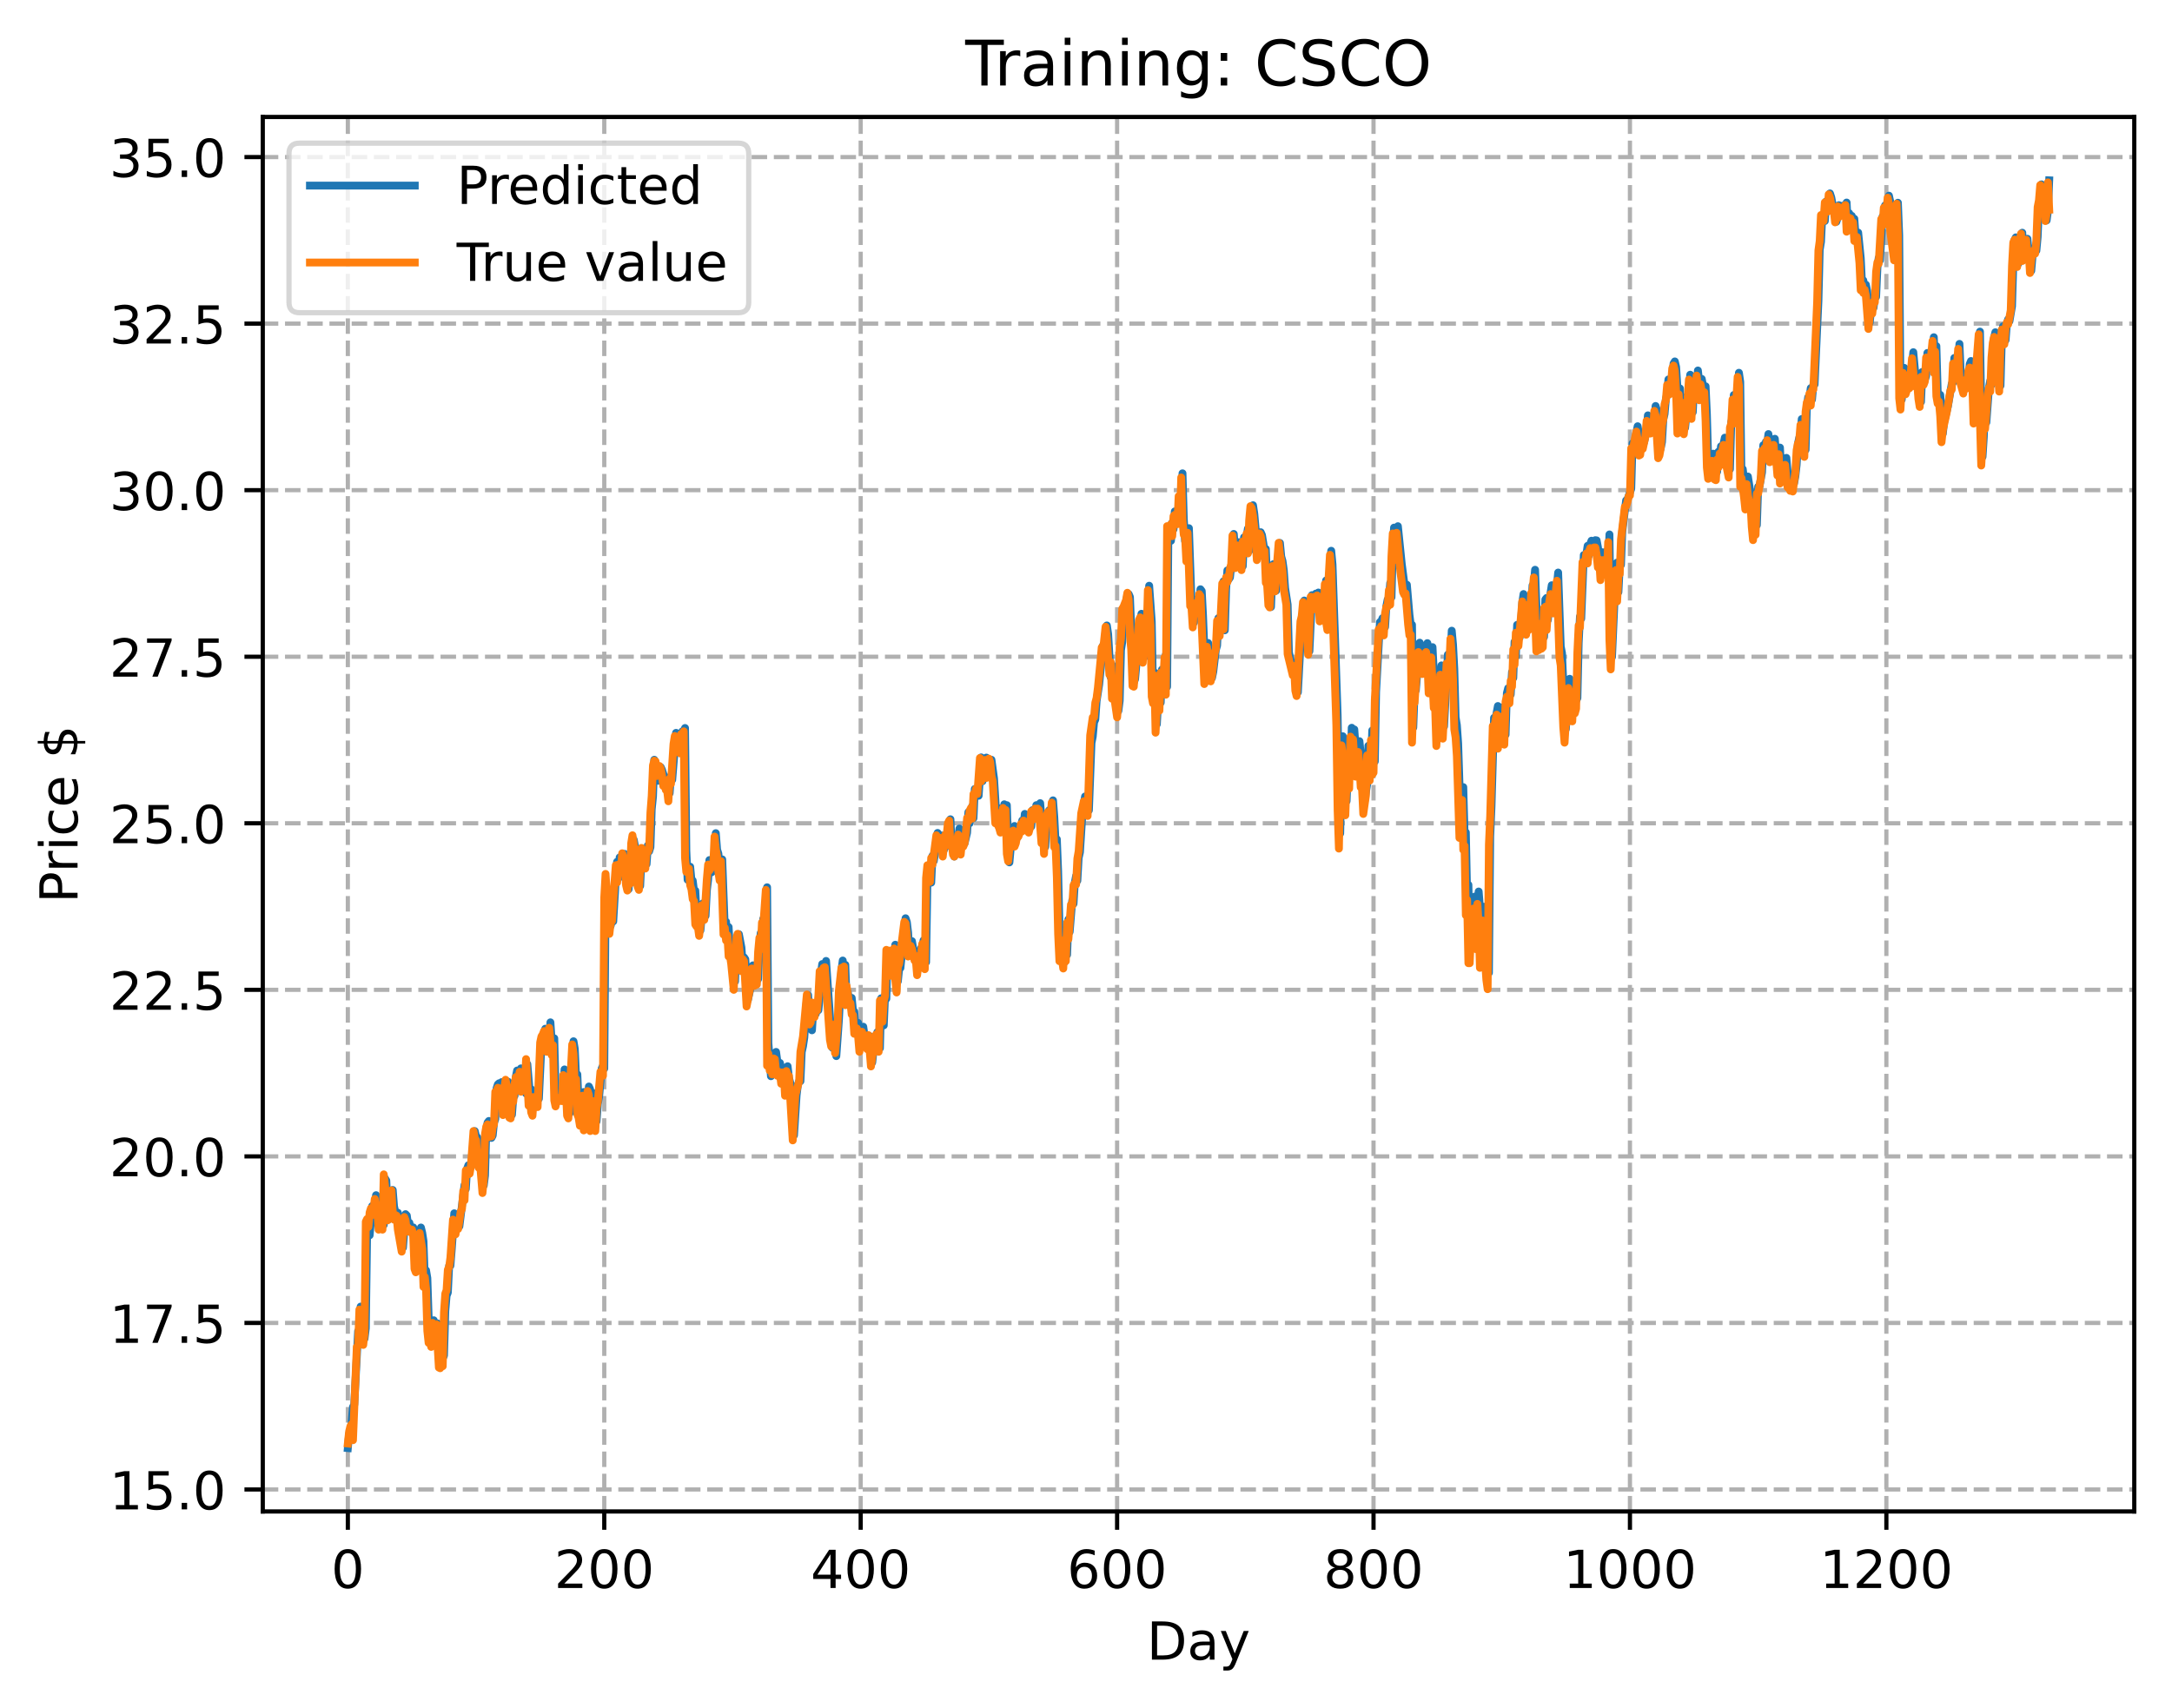 <?xml version="1.0" encoding="utf-8" standalone="no"?>
<!DOCTYPE svg PUBLIC "-//W3C//DTD SVG 1.1//EN"
  "http://www.w3.org/Graphics/SVG/1.1/DTD/svg11.dtd">
<!-- Created with matplotlib (https://matplotlib.org/) -->
<svg height="325.986pt" version="1.1" viewBox="0 0 414.464 325.986" width="414.464pt" xmlns="http://www.w3.org/2000/svg" xmlns:xlink="http://www.w3.org/1999/xlink">
 <defs>
  <style type="text/css">
*{stroke-linecap:butt;stroke-linejoin:round;}
  </style>
 </defs>
 <g id="figure_1">
  <g id="patch_1">
   <path d="M 0 325.986 
L 414.464 325.986 
L 414.464 0 
L 0 0 
z
" style="fill:#ffffff;"/>
  </g>
  <g id="axes_1">
   <g id="patch_2">
    <path d="M 50.144 288.43 
L 407.264 288.43 
L 407.264 22.318 
L 50.144 22.318 
z
" style="fill:#ffffff;"/>
   </g>
   <g id="matplotlib.axis_1">
    <g id="xtick_1">
     <g id="line2d_1">
      <path clip-path="url(#p1b173dccd4)" d="M 66.376 288.43 
L 66.376 22.318 
" style="fill:none;stroke:#b0b0b0;stroke-dasharray:2.96,1.28;stroke-dashoffset:0;stroke-width:0.8;"/>
     </g>
     <g id="line2d_2">
      <defs>
       <path d="M 0 0 
L 0 3.5 
" id="m29167c39e8" style="stroke:#000000;stroke-width:0.8;"/>
      </defs>
      <g>
       <use style="stroke:#000000;stroke-width:0.8;" x="66.376" xlink:href="#m29167c39e8" y="288.43"/>
      </g>
     </g>
     <g id="text_1">
      <!-- 0 -->
      <defs>
       <path d="M 31.781 66.406 
Q 24.172 66.406 20.328 58.906 
Q 16.5 51.422 16.5 36.375 
Q 16.5 21.391 20.328 13.891 
Q 24.172 6.391 31.781 6.391 
Q 39.453 6.391 43.281 13.891 
Q 47.125 21.391 47.125 36.375 
Q 47.125 51.422 43.281 58.906 
Q 39.453 66.406 31.781 66.406 
z
M 31.781 74.219 
Q 44.047 74.219 50.516 64.516 
Q 56.984 54.828 56.984 36.375 
Q 56.984 17.969 50.516 8.266 
Q 44.047 -1.422 31.781 -1.422 
Q 19.531 -1.422 13.062 8.266 
Q 6.594 17.969 6.594 36.375 
Q 6.594 54.828 13.062 64.516 
Q 19.531 74.219 31.781 74.219 
z
" id="DejaVuSans-48"/>
      </defs>
      <g transform="translate(63.195 303.029)scale(0.1 -0.1)">
       <use xlink:href="#DejaVuSans-48"/>
      </g>
     </g>
    </g>
    <g id="xtick_2">
     <g id="line2d_3">
      <path clip-path="url(#p1b173dccd4)" d="M 115.307 288.43 
L 115.307 22.318 
" style="fill:none;stroke:#b0b0b0;stroke-dasharray:2.96,1.28;stroke-dashoffset:0;stroke-width:0.8;"/>
     </g>
     <g id="line2d_4">
      <g>
       <use style="stroke:#000000;stroke-width:0.8;" x="115.307" xlink:href="#m29167c39e8" y="288.43"/>
      </g>
     </g>
     <g id="text_2">
      <!-- 200 -->
      <defs>
       <path d="M 19.188 8.297 
L 53.609 8.297 
L 53.609 0 
L 7.328 0 
L 7.328 8.297 
Q 12.938 14.109 22.625 23.891 
Q 32.328 33.688 34.812 36.531 
Q 39.547 41.844 41.422 45.531 
Q 43.312 49.219 43.312 52.781 
Q 43.312 58.594 39.234 62.25 
Q 35.156 65.922 28.609 65.922 
Q 23.969 65.922 18.812 64.312 
Q 13.672 62.703 7.812 59.422 
L 7.812 69.391 
Q 13.766 71.781 18.938 73 
Q 24.125 74.219 28.422 74.219 
Q 39.75 74.219 46.484 68.547 
Q 53.219 62.891 53.219 53.422 
Q 53.219 48.922 51.531 44.891 
Q 49.859 40.875 45.406 35.406 
Q 44.188 33.984 37.641 27.219 
Q 31.109 20.453 19.188 8.297 
z
" id="DejaVuSans-50"/>
      </defs>
      <g transform="translate(105.763 303.029)scale(0.1 -0.1)">
       <use xlink:href="#DejaVuSans-50"/>
       <use x="63.623" xlink:href="#DejaVuSans-48"/>
       <use x="127.246" xlink:href="#DejaVuSans-48"/>
      </g>
     </g>
    </g>
    <g id="xtick_3">
     <g id="line2d_5">
      <path clip-path="url(#p1b173dccd4)" d="M 164.238 288.43 
L 164.238 22.318 
" style="fill:none;stroke:#b0b0b0;stroke-dasharray:2.96,1.28;stroke-dashoffset:0;stroke-width:0.8;"/>
     </g>
     <g id="line2d_6">
      <g>
       <use style="stroke:#000000;stroke-width:0.8;" x="164.238" xlink:href="#m29167c39e8" y="288.43"/>
      </g>
     </g>
     <g id="text_3">
      <!-- 400 -->
      <defs>
       <path d="M 37.797 64.312 
L 12.891 25.391 
L 37.797 25.391 
z
M 35.203 72.906 
L 47.609 72.906 
L 47.609 25.391 
L 58.016 25.391 
L 58.016 17.188 
L 47.609 17.188 
L 47.609 0 
L 37.797 0 
L 37.797 17.188 
L 4.891 17.188 
L 4.891 26.703 
z
" id="DejaVuSans-52"/>
      </defs>
      <g transform="translate(154.694 303.029)scale(0.1 -0.1)">
       <use xlink:href="#DejaVuSans-52"/>
       <use x="63.623" xlink:href="#DejaVuSans-48"/>
       <use x="127.246" xlink:href="#DejaVuSans-48"/>
      </g>
     </g>
    </g>
    <g id="xtick_4">
     <g id="line2d_7">
      <path clip-path="url(#p1b173dccd4)" d="M 213.168 288.43 
L 213.168 22.318 
" style="fill:none;stroke:#b0b0b0;stroke-dasharray:2.96,1.28;stroke-dashoffset:0;stroke-width:0.8;"/>
     </g>
     <g id="line2d_8">
      <g>
       <use style="stroke:#000000;stroke-width:0.8;" x="213.168" xlink:href="#m29167c39e8" y="288.43"/>
      </g>
     </g>
     <g id="text_4">
      <!-- 600 -->
      <defs>
       <path d="M 33.016 40.375 
Q 26.375 40.375 22.484 35.828 
Q 18.609 31.297 18.609 23.391 
Q 18.609 15.531 22.484 10.953 
Q 26.375 6.391 33.016 6.391 
Q 39.656 6.391 43.531 10.953 
Q 47.406 15.531 47.406 23.391 
Q 47.406 31.297 43.531 35.828 
Q 39.656 40.375 33.016 40.375 
z
M 52.594 71.297 
L 52.594 62.312 
Q 48.875 64.062 45.094 64.984 
Q 41.312 65.922 37.594 65.922 
Q 27.828 65.922 22.672 59.328 
Q 17.531 52.734 16.797 39.406 
Q 19.672 43.656 24.016 45.922 
Q 28.375 48.188 33.594 48.188 
Q 44.578 48.188 50.953 41.516 
Q 57.328 34.859 57.328 23.391 
Q 57.328 12.156 50.688 5.359 
Q 44.047 -1.422 33.016 -1.422 
Q 20.359 -1.422 13.672 8.266 
Q 6.984 17.969 6.984 36.375 
Q 6.984 53.656 15.188 63.938 
Q 23.391 74.219 37.203 74.219 
Q 40.922 74.219 44.703 73.484 
Q 48.484 72.75 52.594 71.297 
z
" id="DejaVuSans-54"/>
      </defs>
      <g transform="translate(203.625 303.029)scale(0.1 -0.1)">
       <use xlink:href="#DejaVuSans-54"/>
       <use x="63.623" xlink:href="#DejaVuSans-48"/>
       <use x="127.246" xlink:href="#DejaVuSans-48"/>
      </g>
     </g>
    </g>
    <g id="xtick_5">
     <g id="line2d_9">
      <path clip-path="url(#p1b173dccd4)" d="M 262.099 288.43 
L 262.099 22.318 
" style="fill:none;stroke:#b0b0b0;stroke-dasharray:2.96,1.28;stroke-dashoffset:0;stroke-width:0.8;"/>
     </g>
     <g id="line2d_10">
      <g>
       <use style="stroke:#000000;stroke-width:0.8;" x="262.099" xlink:href="#m29167c39e8" y="288.43"/>
      </g>
     </g>
     <g id="text_5">
      <!-- 800 -->
      <defs>
       <path d="M 31.781 34.625 
Q 24.75 34.625 20.719 30.859 
Q 16.703 27.094 16.703 20.516 
Q 16.703 13.922 20.719 10.156 
Q 24.75 6.391 31.781 6.391 
Q 38.812 6.391 42.859 10.172 
Q 46.922 13.969 46.922 20.516 
Q 46.922 27.094 42.891 30.859 
Q 38.875 34.625 31.781 34.625 
z
M 21.922 38.812 
Q 15.578 40.375 12.031 44.719 
Q 8.5 49.078 8.5 55.328 
Q 8.5 64.062 14.719 69.141 
Q 20.953 74.219 31.781 74.219 
Q 42.672 74.219 48.875 69.141 
Q 55.078 64.062 55.078 55.328 
Q 55.078 49.078 51.531 44.719 
Q 48 40.375 41.703 38.812 
Q 48.828 37.156 52.797 32.312 
Q 56.781 27.484 56.781 20.516 
Q 56.781 9.906 50.312 4.234 
Q 43.844 -1.422 31.781 -1.422 
Q 19.734 -1.422 13.25 4.234 
Q 6.781 9.906 6.781 20.516 
Q 6.781 27.484 10.781 32.312 
Q 14.797 37.156 21.922 38.812 
z
M 18.312 54.391 
Q 18.312 48.734 21.844 45.562 
Q 25.391 42.391 31.781 42.391 
Q 38.141 42.391 41.719 45.562 
Q 45.312 48.734 45.312 54.391 
Q 45.312 60.062 41.719 63.234 
Q 38.141 66.406 31.781 66.406 
Q 25.391 66.406 21.844 63.234 
Q 18.312 60.062 18.312 54.391 
z
" id="DejaVuSans-56"/>
      </defs>
      <g transform="translate(252.555 303.029)scale(0.1 -0.1)">
       <use xlink:href="#DejaVuSans-56"/>
       <use x="63.623" xlink:href="#DejaVuSans-48"/>
       <use x="127.246" xlink:href="#DejaVuSans-48"/>
      </g>
     </g>
    </g>
    <g id="xtick_6">
     <g id="line2d_11">
      <path clip-path="url(#p1b173dccd4)" d="M 311.029 288.43 
L 311.029 22.318 
" style="fill:none;stroke:#b0b0b0;stroke-dasharray:2.96,1.28;stroke-dashoffset:0;stroke-width:0.8;"/>
     </g>
     <g id="line2d_12">
      <g>
       <use style="stroke:#000000;stroke-width:0.8;" x="311.029" xlink:href="#m29167c39e8" y="288.43"/>
      </g>
     </g>
     <g id="text_6">
      <!-- 1000 -->
      <defs>
       <path d="M 12.406 8.297 
L 28.516 8.297 
L 28.516 63.922 
L 10.984 60.406 
L 10.984 69.391 
L 28.422 72.906 
L 38.281 72.906 
L 38.281 8.297 
L 54.391 8.297 
L 54.391 0 
L 12.406 0 
z
" id="DejaVuSans-49"/>
      </defs>
      <g transform="translate(298.304 303.029)scale(0.1 -0.1)">
       <use xlink:href="#DejaVuSans-49"/>
       <use x="63.623" xlink:href="#DejaVuSans-48"/>
       <use x="127.246" xlink:href="#DejaVuSans-48"/>
       <use x="190.869" xlink:href="#DejaVuSans-48"/>
      </g>
     </g>
    </g>
    <g id="xtick_7">
     <g id="line2d_13">
      <path clip-path="url(#p1b173dccd4)" d="M 359.96 288.43 
L 359.96 22.318 
" style="fill:none;stroke:#b0b0b0;stroke-dasharray:2.96,1.28;stroke-dashoffset:0;stroke-width:0.8;"/>
     </g>
     <g id="line2d_14">
      <g>
       <use style="stroke:#000000;stroke-width:0.8;" x="359.96" xlink:href="#m29167c39e8" y="288.43"/>
      </g>
     </g>
     <g id="text_7">
      <!-- 1200 -->
      <g transform="translate(347.235 303.029)scale(0.1 -0.1)">
       <use xlink:href="#DejaVuSans-49"/>
       <use x="63.623" xlink:href="#DejaVuSans-50"/>
       <use x="127.246" xlink:href="#DejaVuSans-48"/>
       <use x="190.869" xlink:href="#DejaVuSans-48"/>
      </g>
     </g>
    </g>
    <g id="text_8">
     <!-- Day -->
     <defs>
      <path d="M 19.672 64.797 
L 19.672 8.109 
L 31.594 8.109 
Q 46.688 8.109 53.688 14.938 
Q 60.688 21.781 60.688 36.531 
Q 60.688 51.172 53.688 57.984 
Q 46.688 64.797 31.594 64.797 
z
M 9.812 72.906 
L 30.078 72.906 
Q 51.266 72.906 61.172 64.094 
Q 71.094 55.281 71.094 36.531 
Q 71.094 17.672 61.125 8.828 
Q 51.172 0 30.078 0 
L 9.812 0 
z
" id="DejaVuSans-68"/>
      <path d="M 34.281 27.484 
Q 23.391 27.484 19.188 25 
Q 14.984 22.516 14.984 16.5 
Q 14.984 11.719 18.141 8.906 
Q 21.297 6.109 26.703 6.109 
Q 34.188 6.109 38.703 11.406 
Q 43.219 16.703 43.219 25.484 
L 43.219 27.484 
z
M 52.203 31.203 
L 52.203 0 
L 43.219 0 
L 43.219 8.297 
Q 40.141 3.328 35.547 0.953 
Q 30.953 -1.422 24.312 -1.422 
Q 15.922 -1.422 10.953 3.297 
Q 6 8.016 6 15.922 
Q 6 25.141 12.172 29.828 
Q 18.359 34.516 30.609 34.516 
L 43.219 34.516 
L 43.219 35.406 
Q 43.219 41.609 39.141 45 
Q 35.062 48.391 27.688 48.391 
Q 23 48.391 18.547 47.266 
Q 14.109 46.141 10.016 43.891 
L 10.016 52.203 
Q 14.938 54.109 19.578 55.047 
Q 24.219 56 28.609 56 
Q 40.484 56 46.344 49.844 
Q 52.203 43.703 52.203 31.203 
z
" id="DejaVuSans-97"/>
      <path d="M 32.172 -5.078 
Q 28.375 -14.844 24.75 -17.812 
Q 21.141 -20.797 15.094 -20.797 
L 7.906 -20.797 
L 7.906 -13.281 
L 13.188 -13.281 
Q 16.891 -13.281 18.938 -11.516 
Q 21 -9.766 23.484 -3.219 
L 25.094 0.875 
L 2.984 54.688 
L 12.5 54.688 
L 29.594 11.922 
L 46.688 54.688 
L 56.203 54.688 
z
" id="DejaVuSans-121"/>
     </defs>
     <g transform="translate(218.83 316.707)scale(0.1 -0.1)">
      <use xlink:href="#DejaVuSans-68"/>
      <use x="77.002" xlink:href="#DejaVuSans-97"/>
      <use x="138.281" xlink:href="#DejaVuSans-121"/>
     </g>
    </g>
   </g>
   <g id="matplotlib.axis_2">
    <g id="ytick_1">
     <g id="line2d_15">
      <path clip-path="url(#p1b173dccd4)" d="M 50.144 284.234 
L 407.264 284.234 
" style="fill:none;stroke:#b0b0b0;stroke-dasharray:2.96,1.28;stroke-dashoffset:0;stroke-width:0.8;"/>
     </g>
     <g id="line2d_16">
      <defs>
       <path d="M 0 0 
L -3.5 0 
" id="m6d96988b13" style="stroke:#000000;stroke-width:0.8;"/>
      </defs>
      <g>
       <use style="stroke:#000000;stroke-width:0.8;" x="50.144" xlink:href="#m6d96988b13" y="284.234"/>
      </g>
     </g>
     <g id="text_9">
      <!-- 15.0 -->
      <defs>
       <path d="M 10.797 72.906 
L 49.516 72.906 
L 49.516 64.594 
L 19.828 64.594 
L 19.828 46.734 
Q 21.969 47.469 24.109 47.828 
Q 26.266 48.188 28.422 48.188 
Q 40.625 48.188 47.75 41.5 
Q 54.891 34.812 54.891 23.391 
Q 54.891 11.625 47.562 5.094 
Q 40.234 -1.422 26.906 -1.422 
Q 22.312 -1.422 17.547 -0.641 
Q 12.797 0.141 7.719 1.703 
L 7.719 11.625 
Q 12.109 9.234 16.797 8.062 
Q 21.484 6.891 26.703 6.891 
Q 35.156 6.891 40.078 11.328 
Q 45.016 15.766 45.016 23.391 
Q 45.016 31 40.078 35.438 
Q 35.156 39.891 26.703 39.891 
Q 22.75 39.891 18.812 39.016 
Q 14.891 38.141 10.797 36.281 
z
" id="DejaVuSans-53"/>
       <path d="M 10.688 12.406 
L 21 12.406 
L 21 0 
L 10.688 0 
z
" id="DejaVuSans-46"/>
      </defs>
      <g transform="translate(20.878 288.033)scale(0.1 -0.1)">
       <use xlink:href="#DejaVuSans-49"/>
       <use x="63.623" xlink:href="#DejaVuSans-53"/>
       <use x="127.246" xlink:href="#DejaVuSans-46"/>
       <use x="159.033" xlink:href="#DejaVuSans-48"/>
      </g>
     </g>
    </g>
    <g id="ytick_2">
     <g id="line2d_17">
      <path clip-path="url(#p1b173dccd4)" d="M 50.144 252.452 
L 407.264 252.452 
" style="fill:none;stroke:#b0b0b0;stroke-dasharray:2.96,1.28;stroke-dashoffset:0;stroke-width:0.8;"/>
     </g>
     <g id="line2d_18">
      <g>
       <use style="stroke:#000000;stroke-width:0.8;" x="50.144" xlink:href="#m6d96988b13" y="252.452"/>
      </g>
     </g>
     <g id="text_10">
      <!-- 17.5 -->
      <defs>
       <path d="M 8.203 72.906 
L 55.078 72.906 
L 55.078 68.703 
L 28.609 0 
L 18.312 0 
L 43.219 64.594 
L 8.203 64.594 
z
" id="DejaVuSans-55"/>
      </defs>
      <g transform="translate(20.878 256.251)scale(0.1 -0.1)">
       <use xlink:href="#DejaVuSans-49"/>
       <use x="63.623" xlink:href="#DejaVuSans-55"/>
       <use x="127.246" xlink:href="#DejaVuSans-46"/>
       <use x="159.033" xlink:href="#DejaVuSans-53"/>
      </g>
     </g>
    </g>
    <g id="ytick_3">
     <g id="line2d_19">
      <path clip-path="url(#p1b173dccd4)" d="M 50.144 220.669 
L 407.264 220.669 
" style="fill:none;stroke:#b0b0b0;stroke-dasharray:2.96,1.28;stroke-dashoffset:0;stroke-width:0.8;"/>
     </g>
     <g id="line2d_20">
      <g>
       <use style="stroke:#000000;stroke-width:0.8;" x="50.144" xlink:href="#m6d96988b13" y="220.669"/>
      </g>
     </g>
     <g id="text_11">
      <!-- 20.0 -->
      <g transform="translate(20.878 224.468)scale(0.1 -0.1)">
       <use xlink:href="#DejaVuSans-50"/>
       <use x="63.623" xlink:href="#DejaVuSans-48"/>
       <use x="127.246" xlink:href="#DejaVuSans-46"/>
       <use x="159.033" xlink:href="#DejaVuSans-48"/>
      </g>
     </g>
    </g>
    <g id="ytick_4">
     <g id="line2d_21">
      <path clip-path="url(#p1b173dccd4)" d="M 50.144 188.887 
L 407.264 188.887 
" style="fill:none;stroke:#b0b0b0;stroke-dasharray:2.96,1.28;stroke-dashoffset:0;stroke-width:0.8;"/>
     </g>
     <g id="line2d_22">
      <g>
       <use style="stroke:#000000;stroke-width:0.8;" x="50.144" xlink:href="#m6d96988b13" y="188.887"/>
      </g>
     </g>
     <g id="text_12">
      <!-- 22.5 -->
      <g transform="translate(20.878 192.686)scale(0.1 -0.1)">
       <use xlink:href="#DejaVuSans-50"/>
       <use x="63.623" xlink:href="#DejaVuSans-50"/>
       <use x="127.246" xlink:href="#DejaVuSans-46"/>
       <use x="159.033" xlink:href="#DejaVuSans-53"/>
      </g>
     </g>
    </g>
    <g id="ytick_5">
     <g id="line2d_23">
      <path clip-path="url(#p1b173dccd4)" d="M 50.144 157.104 
L 407.264 157.104 
" style="fill:none;stroke:#b0b0b0;stroke-dasharray:2.96,1.28;stroke-dashoffset:0;stroke-width:0.8;"/>
     </g>
     <g id="line2d_24">
      <g>
       <use style="stroke:#000000;stroke-width:0.8;" x="50.144" xlink:href="#m6d96988b13" y="157.104"/>
      </g>
     </g>
     <g id="text_13">
      <!-- 25.0 -->
      <g transform="translate(20.878 160.903)scale(0.1 -0.1)">
       <use xlink:href="#DejaVuSans-50"/>
       <use x="63.623" xlink:href="#DejaVuSans-53"/>
       <use x="127.246" xlink:href="#DejaVuSans-46"/>
       <use x="159.033" xlink:href="#DejaVuSans-48"/>
      </g>
     </g>
    </g>
    <g id="ytick_6">
     <g id="line2d_25">
      <path clip-path="url(#p1b173dccd4)" d="M 50.144 125.322 
L 407.264 125.322 
" style="fill:none;stroke:#b0b0b0;stroke-dasharray:2.96,1.28;stroke-dashoffset:0;stroke-width:0.8;"/>
     </g>
     <g id="line2d_26">
      <g>
       <use style="stroke:#000000;stroke-width:0.8;" x="50.144" xlink:href="#m6d96988b13" y="125.322"/>
      </g>
     </g>
     <g id="text_14">
      <!-- 27.5 -->
      <g transform="translate(20.878 129.121)scale(0.1 -0.1)">
       <use xlink:href="#DejaVuSans-50"/>
       <use x="63.623" xlink:href="#DejaVuSans-55"/>
       <use x="127.246" xlink:href="#DejaVuSans-46"/>
       <use x="159.033" xlink:href="#DejaVuSans-53"/>
      </g>
     </g>
    </g>
    <g id="ytick_7">
     <g id="line2d_27">
      <path clip-path="url(#p1b173dccd4)" d="M 50.144 93.539 
L 407.264 93.539 
" style="fill:none;stroke:#b0b0b0;stroke-dasharray:2.96,1.28;stroke-dashoffset:0;stroke-width:0.8;"/>
     </g>
     <g id="line2d_28">
      <g>
       <use style="stroke:#000000;stroke-width:0.8;" x="50.144" xlink:href="#m6d96988b13" y="93.539"/>
      </g>
     </g>
     <g id="text_15">
      <!-- 30.0 -->
      <defs>
       <path d="M 40.578 39.312 
Q 47.656 37.797 51.625 33 
Q 55.609 28.219 55.609 21.188 
Q 55.609 10.406 48.188 4.484 
Q 40.766 -1.422 27.094 -1.422 
Q 22.516 -1.422 17.656 -0.516 
Q 12.797 0.391 7.625 2.203 
L 7.625 11.719 
Q 11.719 9.328 16.594 8.109 
Q 21.484 6.891 26.812 6.891 
Q 36.078 6.891 40.938 10.547 
Q 45.797 14.203 45.797 21.188 
Q 45.797 27.641 41.281 31.266 
Q 36.766 34.906 28.719 34.906 
L 20.219 34.906 
L 20.219 43.016 
L 29.109 43.016 
Q 36.375 43.016 40.234 45.922 
Q 44.094 48.828 44.094 54.297 
Q 44.094 59.906 40.109 62.906 
Q 36.141 65.922 28.719 65.922 
Q 24.656 65.922 20.016 65.031 
Q 15.375 64.156 9.812 62.312 
L 9.812 71.094 
Q 15.438 72.656 20.344 73.438 
Q 25.25 74.219 29.594 74.219 
Q 40.828 74.219 47.359 69.109 
Q 53.906 64.016 53.906 55.328 
Q 53.906 49.266 50.438 45.094 
Q 46.969 40.922 40.578 39.312 
z
" id="DejaVuSans-51"/>
      </defs>
      <g transform="translate(20.878 97.338)scale(0.1 -0.1)">
       <use xlink:href="#DejaVuSans-51"/>
       <use x="63.623" xlink:href="#DejaVuSans-48"/>
       <use x="127.246" xlink:href="#DejaVuSans-46"/>
       <use x="159.033" xlink:href="#DejaVuSans-48"/>
      </g>
     </g>
    </g>
    <g id="ytick_8">
     <g id="line2d_29">
      <path clip-path="url(#p1b173dccd4)" d="M 50.144 61.756 
L 407.264 61.756 
" style="fill:none;stroke:#b0b0b0;stroke-dasharray:2.96,1.28;stroke-dashoffset:0;stroke-width:0.8;"/>
     </g>
     <g id="line2d_30">
      <g>
       <use style="stroke:#000000;stroke-width:0.8;" x="50.144" xlink:href="#m6d96988b13" y="61.756"/>
      </g>
     </g>
     <g id="text_16">
      <!-- 32.5 -->
      <g transform="translate(20.878 65.556)scale(0.1 -0.1)">
       <use xlink:href="#DejaVuSans-51"/>
       <use x="63.623" xlink:href="#DejaVuSans-50"/>
       <use x="127.246" xlink:href="#DejaVuSans-46"/>
       <use x="159.033" xlink:href="#DejaVuSans-53"/>
      </g>
     </g>
    </g>
    <g id="ytick_9">
     <g id="line2d_31">
      <path clip-path="url(#p1b173dccd4)" d="M 50.144 29.974 
L 407.264 29.974 
" style="fill:none;stroke:#b0b0b0;stroke-dasharray:2.96,1.28;stroke-dashoffset:0;stroke-width:0.8;"/>
     </g>
     <g id="line2d_32">
      <g>
       <use style="stroke:#000000;stroke-width:0.8;" x="50.144" xlink:href="#m6d96988b13" y="29.974"/>
      </g>
     </g>
     <g id="text_17">
      <!-- 35.0 -->
      <g transform="translate(20.878 33.773)scale(0.1 -0.1)">
       <use xlink:href="#DejaVuSans-51"/>
       <use x="63.623" xlink:href="#DejaVuSans-53"/>
       <use x="127.246" xlink:href="#DejaVuSans-46"/>
       <use x="159.033" xlink:href="#DejaVuSans-48"/>
      </g>
     </g>
    </g>
    <g id="text_18">
     <!-- Price $ -->
     <defs>
      <path d="M 19.672 64.797 
L 19.672 37.406 
L 32.078 37.406 
Q 38.969 37.406 42.719 40.969 
Q 46.484 44.531 46.484 51.125 
Q 46.484 57.672 42.719 61.234 
Q 38.969 64.797 32.078 64.797 
z
M 9.812 72.906 
L 32.078 72.906 
Q 44.344 72.906 50.609 67.359 
Q 56.891 61.812 56.891 51.125 
Q 56.891 40.328 50.609 34.812 
Q 44.344 29.297 32.078 29.297 
L 19.672 29.297 
L 19.672 0 
L 9.812 0 
z
" id="DejaVuSans-80"/>
      <path d="M 41.109 46.297 
Q 39.594 47.172 37.812 47.578 
Q 36.031 48 33.891 48 
Q 26.266 48 22.188 43.047 
Q 18.109 38.094 18.109 28.812 
L 18.109 0 
L 9.078 0 
L 9.078 54.688 
L 18.109 54.688 
L 18.109 46.188 
Q 20.953 51.172 25.484 53.578 
Q 30.031 56 36.531 56 
Q 37.453 56 38.578 55.875 
Q 39.703 55.766 41.062 55.516 
z
" id="DejaVuSans-114"/>
      <path d="M 9.422 54.688 
L 18.406 54.688 
L 18.406 0 
L 9.422 0 
z
M 9.422 75.984 
L 18.406 75.984 
L 18.406 64.594 
L 9.422 64.594 
z
" id="DejaVuSans-105"/>
      <path d="M 48.781 52.594 
L 48.781 44.188 
Q 44.969 46.297 41.141 47.344 
Q 37.312 48.391 33.406 48.391 
Q 24.656 48.391 19.812 42.844 
Q 14.984 37.312 14.984 27.297 
Q 14.984 17.281 19.812 11.734 
Q 24.656 6.203 33.406 6.203 
Q 37.312 6.203 41.141 7.25 
Q 44.969 8.297 48.781 10.406 
L 48.781 2.094 
Q 45.016 0.344 40.984 -0.531 
Q 36.969 -1.422 32.422 -1.422 
Q 20.062 -1.422 12.781 6.344 
Q 5.516 14.109 5.516 27.297 
Q 5.516 40.672 12.859 48.328 
Q 20.219 56 33.016 56 
Q 37.156 56 41.109 55.141 
Q 45.062 54.297 48.781 52.594 
z
" id="DejaVuSans-99"/>
      <path d="M 56.203 29.594 
L 56.203 25.203 
L 14.891 25.203 
Q 15.484 15.922 20.484 11.062 
Q 25.484 6.203 34.422 6.203 
Q 39.594 6.203 44.453 7.469 
Q 49.312 8.734 54.109 11.281 
L 54.109 2.781 
Q 49.266 0.734 44.188 -0.344 
Q 39.109 -1.422 33.891 -1.422 
Q 20.797 -1.422 13.156 6.188 
Q 5.516 13.812 5.516 26.812 
Q 5.516 40.234 12.766 48.109 
Q 20.016 56 32.328 56 
Q 43.359 56 49.781 48.891 
Q 56.203 41.797 56.203 29.594 
z
M 47.219 32.234 
Q 47.125 39.594 43.094 43.984 
Q 39.062 48.391 32.422 48.391 
Q 24.906 48.391 20.391 44.141 
Q 15.875 39.891 15.188 32.172 
z
" id="DejaVuSans-101"/>
      <path id="DejaVuSans-32"/>
      <path d="M 33.797 -14.703 
L 28.906 -14.703 
L 28.859 0 
Q 23.734 0.094 18.609 1.188 
Q 13.484 2.297 8.297 4.5 
L 8.297 13.281 
Q 13.281 10.156 18.375 8.562 
Q 23.484 6.984 28.906 6.938 
L 28.906 29.203 
Q 18.109 30.953 13.203 35.156 
Q 8.297 39.359 8.297 46.688 
Q 8.297 54.641 13.625 59.219 
Q 18.953 63.812 28.906 64.5 
L 28.906 75.984 
L 33.797 75.984 
L 33.797 64.656 
Q 38.328 64.453 42.578 63.688 
Q 46.828 62.938 50.875 61.625 
L 50.875 53.078 
Q 46.828 55.125 42.547 56.25 
Q 38.281 57.375 33.797 57.562 
L 33.797 36.719 
Q 44.875 35.016 50.094 30.609 
Q 55.328 26.219 55.328 18.609 
Q 55.328 10.359 49.781 5.594 
Q 44.234 0.828 33.797 0.094 
z
M 28.906 37.594 
L 28.906 57.625 
Q 23.25 56.984 20.266 54.391 
Q 17.281 51.812 17.281 47.516 
Q 17.281 43.312 20.031 40.969 
Q 22.797 38.625 28.906 37.594 
z
M 33.797 28.219 
L 33.797 7.078 
Q 39.984 7.906 43.141 10.594 
Q 46.297 13.281 46.297 17.672 
Q 46.297 21.969 43.281 24.5 
Q 40.281 27.047 33.797 28.219 
z
" id="DejaVuSans-36"/>
     </defs>
     <g transform="translate(14.798 172.342)rotate(-90)scale(0.1 -0.1)">
      <use xlink:href="#DejaVuSans-80"/>
      <use x="58.553" xlink:href="#DejaVuSans-114"/>
      <use x="99.666" xlink:href="#DejaVuSans-105"/>
      <use x="127.449" xlink:href="#DejaVuSans-99"/>
      <use x="182.43" xlink:href="#DejaVuSans-101"/>
      <use x="243.953" xlink:href="#DejaVuSans-32"/>
      <use x="275.74" xlink:href="#DejaVuSans-36"/>
     </g>
    </g>
   </g>
   <g id="line2d_33">
    <path clip-path="url(#p1b173dccd4)" d="M 66.376 276.334 
L 66.621 273.645 
L 66.866 274.02 
L 67.355 268.477 
L 67.6 268.046 
L 68.334 254.031 
L 68.578 253.706 
L 68.823 249.333 
L 69.068 250.438 
L 69.557 255.458 
L 69.802 253.467 
L 70.046 235.649 
L 70.291 234.156 
L 70.536 235.728 
L 71.025 230.145 
L 71.27 230.821 
L 71.514 230.855 
L 71.759 228.076 
L 72.003 229.866 
L 72.248 230.663 
L 72.493 233.974 
L 72.737 231.434 
L 73.227 233.746 
L 73.471 224.892 
L 73.716 225.297 
L 73.961 231.107 
L 74.205 232.683 
L 74.45 231.205 
L 74.695 228.439 
L 74.939 227.081 
L 75.184 230.181 
L 75.429 231.308 
L 75.673 231.671 
L 75.918 231.419 
L 76.163 233.77 
L 76.407 234.621 
L 76.897 238.085 
L 77.386 231.697 
L 77.631 231.964 
L 77.875 233.866 
L 78.12 233.335 
L 78.364 234.512 
L 78.854 234.222 
L 79.098 235.925 
L 79.343 240.283 
L 79.588 240.972 
L 79.832 239.938 
L 80.077 238.278 
L 80.322 234.244 
L 80.566 235.252 
L 80.811 236.838 
L 81.056 244.118 
L 81.3 242.419 
L 81.545 243.888 
L 81.79 251.337 
L 82.034 253.903 
L 82.279 253.634 
L 82.524 256.199 
L 82.768 251.942 
L 83.013 252.971 
L 83.502 252.547 
L 83.991 258.239 
L 84.481 259.196 
L 84.725 258.688 
L 84.97 250.182 
L 85.215 247.26 
L 85.459 246.645 
L 85.704 241.552 
L 85.949 241.53 
L 86.193 238.493 
L 86.683 231.53 
L 86.927 231.868 
L 87.172 234.354 
L 87.417 233.044 
L 87.661 234.017 
L 88.64 226.122 
L 88.885 226.899 
L 89.129 223.054 
L 89.374 222.367 
L 89.619 222.644 
L 89.863 222.684 
L 90.352 218.888 
L 90.597 215.842 
L 90.842 216.881 
L 91.086 217.042 
L 91.576 222.686 
L 91.82 221.298 
L 92.065 222.991 
L 92.31 226.219 
L 92.554 224.3 
L 92.799 215.388 
L 93.044 214.224 
L 93.288 213.913 
L 93.778 217.142 
L 94.022 216.682 
L 94.267 214.221 
L 94.512 213.537 
L 94.756 207.689 
L 95.001 206.933 
L 95.246 206.716 
L 95.49 207.93 
L 95.735 206.497 
L 96.224 211.655 
L 96.469 207.145 
L 96.713 206.528 
L 96.958 206.42 
L 97.447 212.188 
L 97.692 212.726 
L 97.937 209.503 
L 98.181 209.101 
L 98.426 205.511 
L 98.671 204.288 
L 98.915 205.615 
L 99.405 203.877 
L 99.649 207.295 
L 99.894 204.723 
L 100.139 208.024 
L 100.383 208.673 
L 100.628 203.081 
L 101.117 208.842 
L 101.362 207.849 
L 101.607 210.356 
L 101.851 211.332 
L 102.096 208.874 
L 102.34 208.611 
L 102.585 209.023 
L 102.83 209.66 
L 103.319 199.296 
L 103.808 197.136 
L 104.053 196.31 
L 104.542 199.438 
L 104.787 199.578 
L 105.032 195.093 
L 105.276 198.847 
L 105.521 200.143 
L 105.766 198.14 
L 106.01 207.933 
L 106.255 209.915 
L 106.5 208.885 
L 106.744 208.499 
L 106.989 209.343 
L 107.234 208.268 
L 107.478 208.755 
L 107.723 204.079 
L 107.967 204.959 
L 108.212 206.401 
L 108.457 211.251 
L 108.701 212.446 
L 109.435 198.701 
L 109.68 200.155 
L 109.925 205.531 
L 110.169 205.024 
L 110.414 210.898 
L 110.903 213.198 
L 111.148 212.103 
L 111.393 208.391 
L 111.637 213.695 
L 112.127 211.916 
L 112.371 207.338 
L 112.616 207.873 
L 112.861 214.106 
L 113.35 208.634 
L 113.595 209.509 
L 113.839 213.971 
L 114.084 210.579 
L 114.328 209.2 
L 114.818 203.901 
L 115.062 203.399 
L 115.307 203.914 
L 115.552 172.882 
L 115.796 169.563 
L 116.041 172.185 
L 116.286 170.268 
L 116.53 176.674 
L 116.775 175.41 
L 117.02 175.832 
L 117.509 167.608 
L 117.754 164.453 
L 117.998 167.617 
L 118.243 163.616 
L 118.488 165.941 
L 118.732 166.848 
L 118.977 163.583 
L 119.222 162.95 
L 119.466 164.721 
L 119.711 169.52 
L 119.955 169.692 
L 120.2 164.941 
L 120.445 168.471 
L 120.689 161.514 
L 120.934 160.259 
L 121.179 161.517 
L 121.423 163.431 
L 121.668 162.765 
L 121.913 168.591 
L 122.157 169.056 
L 122.402 163.854 
L 122.647 161.981 
L 122.891 164.945 
L 123.381 164.891 
L 123.625 161.343 
L 123.87 162.465 
L 124.115 161.67 
L 124.359 154.396 
L 124.604 152 
L 124.849 144.983 
L 125.338 146.29 
L 125.583 148.995 
L 125.827 147.077 
L 126.072 146.385 
L 126.316 146.895 
L 126.561 147.667 
L 126.806 149.163 
L 127.05 149.354 
L 127.295 150.321 
L 127.54 149.4 
L 127.784 151.366 
L 128.029 148.027 
L 128.274 148.805 
L 129.008 139.847 
L 129.497 141.565 
L 129.742 139.972 
L 129.986 143.128 
L 130.231 139.539 
L 130.476 139.813 
L 130.72 138.925 
L 130.965 162.327 
L 131.21 167.88 
L 131.454 167.079 
L 131.699 165.395 
L 131.943 168.024 
L 132.188 168.046 
L 132.433 170.027 
L 132.677 169.952 
L 132.922 174.498 
L 133.167 175.388 
L 133.411 175.556 
L 133.656 177.55 
L 134.145 172.385 
L 134.635 174.768 
L 134.879 169.952 
L 135.124 167.857 
L 135.369 164.125 
L 135.613 166.54 
L 135.858 166.404 
L 136.103 165.149 
L 136.347 165.181 
L 136.592 158.992 
L 136.837 162.139 
L 137.081 162.91 
L 137.326 165.669 
L 137.571 167.146 
L 137.815 163.998 
L 138.304 177.11 
L 138.549 175.897 
L 138.794 178.884 
L 139.038 176.905 
L 139.283 181.567 
L 139.528 181.637 
L 139.772 182.711 
L 140.017 185.979 
L 140.262 187.276 
L 140.506 181.218 
L 140.996 178.272 
L 141.485 180.83 
L 141.73 184.277 
L 141.974 182.685 
L 142.219 183.054 
L 142.708 190.839 
L 143.198 188.633 
L 143.442 187.708 
L 143.687 184.217 
L 143.931 184.981 
L 144.176 187.053 
L 144.421 187.114 
L 144.665 186.833 
L 144.91 180.905 
L 145.155 178.059 
L 145.399 179.802 
L 145.644 175.346 
L 145.889 175.987 
L 146.378 169.315 
L 146.623 199.049 
L 147.112 205.371 
L 147.357 202.428 
L 147.601 204.286 
L 147.846 201.097 
L 148.091 200.736 
L 148.335 202.527 
L 148.58 203.381 
L 148.825 202.83 
L 149.314 204.781 
L 149.559 203.909 
L 149.803 204.809 
L 150.048 207.561 
L 150.292 203.469 
L 150.537 205.658 
L 150.782 206.568 
L 151.026 209.057 
L 151.516 216.637 
L 152.005 209.012 
L 152.25 207.017 
L 152.494 206.316 
L 152.739 206.318 
L 152.984 200.741 
L 153.228 199.661 
L 153.473 198.027 
L 153.962 190.702 
L 154.207 189.879 
L 154.452 194.145 
L 154.941 196.609 
L 155.186 192.582 
L 155.43 192.515 
L 155.675 193.464 
L 155.919 192.163 
L 156.164 192.774 
L 156.409 190.3 
L 156.653 185.808 
L 156.898 183.97 
L 157.143 185.17 
L 157.387 185.047 
L 157.632 183.374 
L 158.611 197.436 
L 158.855 199.946 
L 159.1 195.156 
L 159.345 196.317 
L 159.589 201.533 
L 160.079 194.648 
L 160.568 185.207 
L 160.813 183.295 
L 161.057 186.087 
L 161.302 184.111 
L 161.546 190.873 
L 161.791 189.392 
L 162.036 191.17 
L 162.28 191.109 
L 162.525 190.429 
L 162.77 192.885 
L 163.014 193.02 
L 163.259 196.281 
L 163.504 195.364 
L 163.748 195.194 
L 163.993 196.304 
L 164.238 199.388 
L 164.727 195.924 
L 164.972 197.663 
L 165.216 198.425 
L 165.461 198.796 
L 165.706 200.042 
L 165.95 197.728 
L 166.44 202.737 
L 166.684 200.542 
L 166.929 199.948 
L 167.174 198.736 
L 167.418 196.963 
L 167.663 198.998 
L 167.907 200.029 
L 168.152 190.5 
L 168.397 191.655 
L 168.641 195.676 
L 168.886 189.951 
L 169.131 190.59 
L 169.375 181.627 
L 169.62 182.703 
L 169.865 182.148 
L 170.109 185.548 
L 170.354 184.555 
L 170.599 182.878 
L 170.843 180.283 
L 171.088 185.268 
L 171.333 187.258 
L 171.577 184.856 
L 171.822 184.714 
L 172.556 177.153 
L 172.801 175.228 
L 173.045 175.946 
L 173.29 178.008 
L 173.534 181.821 
L 173.779 181.966 
L 174.024 179.597 
L 174.513 182.693 
L 174.758 182.711 
L 175.002 181.837 
L 175.247 184.491 
L 175.736 180.953 
L 175.981 181.111 
L 176.226 179.456 
L 176.47 183.599 
L 176.715 183.614 
L 176.96 168.654 
L 177.204 167.79 
L 177.449 167.38 
L 177.694 168.433 
L 177.938 163.313 
L 178.183 164.311 
L 178.428 162.861 
L 178.672 160.286 
L 178.917 158.949 
L 179.162 160.887 
L 179.406 161.143 
L 179.651 159.429 
L 180.14 162.144 
L 180.629 159.112 
L 180.874 159.42 
L 181.119 157.371 
L 181.363 156.339 
L 181.608 161.743 
L 181.853 161.771 
L 182.097 163.446 
L 182.342 162.042 
L 182.587 161.995 
L 183.076 158.118 
L 183.565 161.405 
L 183.81 159.852 
L 184.055 160.951 
L 184.544 158.893 
L 184.789 154.979 
L 185.033 157.094 
L 185.522 153.841 
L 185.767 156.123 
L 186.012 150.553 
L 186.256 150.861 
L 186.501 150.465 
L 186.746 151.851 
L 187.235 144.529 
L 187.48 149.086 
L 187.724 145.398 
L 187.969 145.755 
L 188.214 144.569 
L 188.458 147.827 
L 188.703 145.68 
L 188.948 145.77 
L 189.192 144.985 
L 189.682 148.556 
L 190.171 156.469 
L 190.416 154.174 
L 190.66 156.005 
L 190.905 156.461 
L 191.15 157.661 
L 191.639 153.483 
L 191.883 155.043 
L 192.128 153.653 
L 192.373 161.639 
L 192.617 164.569 
L 192.862 161.875 
L 193.107 161.096 
L 193.596 157.621 
L 193.841 160.128 
L 194.085 159.898 
L 194.33 158.417 
L 194.575 158.583 
L 194.819 158.105 
L 195.064 156.571 
L 195.309 157.795 
L 195.553 155.316 
L 195.798 157.332 
L 196.043 156.367 
L 196.287 157.229 
L 196.532 157.644 
L 196.777 157.726 
L 197.021 154.597 
L 197.266 154.784 
L 197.51 156.138 
L 197.755 153.645 
L 198 155.22 
L 198.489 153.265 
L 198.978 159.698 
L 199.223 156.827 
L 199.468 161.586 
L 199.712 156.255 
L 199.957 156.021 
L 200.202 154.623 
L 200.446 155.549 
L 200.691 155.677 
L 200.936 152.73 
L 201.18 155.915 
L 201.425 160.748 
L 201.67 160.144 
L 201.914 166.253 
L 202.159 176.627 
L 202.404 182.004 
L 202.648 181.1 
L 202.893 182.072 
L 203.138 183.599 
L 203.382 179.261 
L 203.627 182.193 
L 203.871 175.453 
L 204.116 177.814 
L 204.605 171.86 
L 204.85 172.46 
L 205.095 168.454 
L 205.339 167.15 
L 205.584 168.058 
L 205.829 163.692 
L 206.073 162.631 
L 206.563 154.965 
L 207.052 151.988 
L 207.297 154.768 
L 207.786 154.626 
L 208.275 141.781 
L 208.52 140.559 
L 208.765 137.846 
L 209.009 137.292 
L 209.254 133.787 
L 209.743 130.632 
L 210.477 123.174 
L 210.722 123.945 
L 210.966 120.701 
L 211.211 119.356 
L 211.456 121.011 
L 211.945 129.24 
L 212.19 126.894 
L 212.434 133.303 
L 212.679 130.962 
L 212.924 132.477 
L 213.168 135.689 
L 213.413 135.66 
L 213.658 133.739 
L 213.902 124.069 
L 214.147 122.506 
L 214.392 116.309 
L 214.636 115.437 
L 214.881 115.188 
L 215.126 113.543 
L 215.37 113.366 
L 215.615 113.926 
L 215.859 120.031 
L 216.104 123.16 
L 216.349 130.198 
L 216.593 129.61 
L 216.838 126.871 
L 217.083 125.459 
L 217.572 118.528 
L 217.817 117.124 
L 218.061 119.044 
L 218.306 125.457 
L 218.551 122.584 
L 218.795 118.139 
L 219.04 120.409 
L 219.285 111.773 
L 219.774 118.602 
L 220.019 132.219 
L 220.263 132.85 
L 220.508 128.43 
L 220.753 138.212 
L 221.242 129.459 
L 221.486 134.079 
L 221.731 127.774 
L 221.976 127.848 
L 222.22 128.631 
L 222.465 124.927 
L 222.71 131.045 
L 222.954 100.767 
L 223.199 102.59 
L 223.444 103.2 
L 223.688 99.724 
L 223.933 100.993 
L 224.178 97.59 
L 224.422 97.697 
L 224.667 97.38 
L 224.912 99.533 
L 225.156 94.757 
L 225.401 99.362 
L 225.646 90.322 
L 225.89 99.015 
L 226.135 103.226 
L 226.38 102.588 
L 226.624 106.41 
L 226.869 100.792 
L 227.358 114.8 
L 227.603 115.14 
L 227.847 118.765 
L 228.092 114.439 
L 228.337 115.96 
L 228.581 116.416 
L 228.826 115.182 
L 229.071 112.447 
L 229.315 112.78 
L 229.56 117.503 
L 230.049 129.822 
L 230.294 129.452 
L 230.539 122.703 
L 230.783 124.3 
L 231.273 129.363 
L 231.517 128.189 
L 232.007 124.002 
L 232.251 123.178 
L 232.496 117.955 
L 232.985 120.072 
L 233.474 110.942 
L 233.719 120.275 
L 233.964 112.48 
L 234.208 108.852 
L 234.453 110.563 
L 234.698 110.211 
L 234.942 108.038 
L 235.187 107.625 
L 235.432 101.894 
L 235.921 107.982 
L 236.166 104.748 
L 236.41 103.462 
L 236.655 107.124 
L 236.9 105.53 
L 237.144 108.055 
L 237.389 102.544 
L 237.634 102.8 
L 237.878 102.466 
L 238.123 100.876 
L 238.368 105.127 
L 238.857 96.873 
L 239.102 96.412 
L 239.346 98.055 
L 240.08 106.276 
L 240.325 101.978 
L 240.569 101.564 
L 240.814 102.12 
L 241.303 105.114 
L 241.548 104.759 
L 241.793 110.814 
L 242.037 111.549 
L 242.282 115.373 
L 242.527 115.832 
L 242.771 110.449 
L 243.016 107.653 
L 243.261 111.957 
L 243.505 112.724 
L 244.239 103.615 
L 244.484 106.205 
L 244.729 107.066 
L 244.973 108.788 
L 245.218 112.197 
L 245.707 115.379 
L 245.952 124.463 
L 246.441 126.898 
L 246.686 127.201 
L 246.93 128.403 
L 247.175 126.439 
L 247.42 131.059 
L 247.664 132.104 
L 248.398 118.475 
L 248.643 117.28 
L 248.888 114.597 
L 249.377 118.14 
L 249.622 120.517 
L 249.866 124.269 
L 250.356 113.566 
L 250.6 115.852 
L 250.845 115.739 
L 251.089 113.278 
L 251.334 114.561 
L 251.579 113.072 
L 251.823 113.798 
L 252.068 117.747 
L 252.313 114.728 
L 252.802 116.18 
L 253.047 110.771 
L 253.291 117.675 
L 253.536 119.248 
L 253.781 109.246 
L 254.025 105.102 
L 254.27 107.72 
L 255.249 136.531 
L 255.493 152.276 
L 255.738 159.034 
L 255.983 146.49 
L 256.227 140.489 
L 256.717 143.917 
L 256.961 152.864 
L 257.206 146.603 
L 257.45 143.469 
L 257.695 148.016 
L 257.94 138.879 
L 258.184 142.844 
L 258.429 139.197 
L 258.918 145.89 
L 259.163 142.602 
L 259.408 141.436 
L 259.652 143.79 
L 259.897 147.984 
L 260.142 147.994 
L 260.386 152.828 
L 260.876 149.65 
L 261.12 142.314 
L 261.365 146.484 
L 261.61 146.741 
L 261.854 139.394 
L 262.099 145.402 
L 262.344 145.294 
L 262.588 132.035 
L 263.322 118.713 
L 263.567 118.582 
L 263.811 117.973 
L 264.056 119.303 
L 264.301 119.652 
L 264.545 115.681 
L 264.79 114.426 
L 265.035 114.416 
L 265.279 111.273 
L 265.524 113.982 
L 265.769 104.864 
L 266.013 100.687 
L 266.258 105.639 
L 266.503 104.309 
L 266.747 100.415 
L 267.481 107.609 
L 267.971 111.331 
L 268.215 111.841 
L 268.46 111.58 
L 268.949 117.3 
L 269.194 119.246 
L 269.438 119.22 
L 269.683 138.82 
L 269.928 132.112 
L 270.172 131.727 
L 270.906 122.639 
L 271.396 126.177 
L 271.64 126.486 
L 271.885 125.536 
L 272.13 126.404 
L 272.374 122.726 
L 272.619 124.117 
L 272.864 130.106 
L 273.108 123.892 
L 273.353 123.49 
L 273.842 132.892 
L 274.087 132.512 
L 274.332 139.787 
L 275.065 126.98 
L 275.555 138.624 
L 276.289 124.915 
L 276.533 125.029 
L 276.778 125.892 
L 277.023 120.356 
L 277.267 123.002 
L 277.512 127.681 
L 277.757 136.867 
L 278.001 138.395 
L 278.246 141.847 
L 278.735 156.962 
L 278.98 151.425 
L 279.225 150.206 
L 279.469 159.207 
L 279.714 158.848 
L 279.959 170.878 
L 280.203 168.846 
L 280.448 179.819 
L 280.693 180.462 
L 280.937 174.971 
L 281.182 177.152 
L 281.426 171.084 
L 281.916 177.917 
L 282.16 170.127 
L 282.405 173.273 
L 282.65 181.312 
L 282.894 178.377 
L 283.139 173.023 
L 283.384 180.609 
L 283.628 180.561 
L 284.118 185.64 
L 284.362 159.644 
L 284.607 153.879 
L 285.096 136.983 
L 285.341 137.345 
L 285.83 134.729 
L 286.075 140.948 
L 286.564 135.004 
L 286.809 137.375 
L 287.053 136.995 
L 287.298 140.191 
L 287.543 132.28 
L 287.787 131.335 
L 288.032 131.685 
L 288.277 132.527 
L 288.521 128.248 
L 288.766 129.37 
L 289.011 122.482 
L 289.255 125.31 
L 289.5 119.239 
L 289.745 121.218 
L 289.989 121.635 
L 290.234 118.946 
L 290.479 115.03 
L 290.723 113.363 
L 290.968 115.012 
L 291.213 113.875 
L 291.457 119.392 
L 291.702 117.762 
L 291.947 118.512 
L 292.191 116.04 
L 292.436 111.715 
L 292.681 111.45 
L 292.925 108.728 
L 293.414 122.274 
L 293.659 117.194 
L 293.904 122.112 
L 294.148 121.011 
L 294.393 121.882 
L 294.638 121.54 
L 294.882 114.405 
L 295.127 114.109 
L 295.372 118.293 
L 295.616 114.814 
L 296.106 111.681 
L 296.35 114.202 
L 296.595 115.2 
L 296.84 114.204 
L 297.329 109.26 
L 297.818 123.362 
L 298.063 124.639 
L 298.552 136.16 
L 298.797 139.128 
L 299.041 135.393 
L 299.286 135.585 
L 299.531 129.533 
L 299.775 133.168 
L 300.02 133.53 
L 300.265 135.243 
L 300.509 130.026 
L 300.754 133.717 
L 300.999 133.215 
L 301.243 122.669 
L 301.488 117.658 
L 301.733 118.046 
L 302.222 105.919 
L 302.467 106.099 
L 302.711 105.792 
L 302.956 104.154 
L 303.201 105.991 
L 303.445 103.836 
L 303.69 103.181 
L 304.179 103.982 
L 304.424 103.083 
L 304.669 103.12 
L 304.913 104.407 
L 305.158 106.759 
L 305.402 105.268 
L 305.647 109.006 
L 305.892 106.452 
L 306.136 105.384 
L 306.381 107.205 
L 306.626 107.591 
L 306.87 108.205 
L 307.115 101.986 
L 307.36 120.245 
L 307.604 125.367 
L 308.338 108.79 
L 308.583 107.359 
L 308.828 112.987 
L 309.072 108.079 
L 309.317 107.788 
L 309.562 101.452 
L 310.296 95.494 
L 310.54 95.339 
L 311.274 93.275 
L 311.519 84.613 
L 311.763 85.351 
L 312.253 82.551 
L 312.497 81.34 
L 312.742 82.899 
L 312.987 85.823 
L 313.231 85.633 
L 313.476 83.037 
L 313.721 84.4 
L 314.21 82.19 
L 314.455 79.262 
L 314.699 79.577 
L 315.189 81.539 
L 315.433 80.282 
L 315.678 81.319 
L 315.923 77.475 
L 316.167 78.251 
L 316.412 83.461 
L 316.657 86.194 
L 316.901 85.54 
L 317.146 84.327 
L 317.39 80.058 
L 317.635 79.001 
L 317.88 76.18 
L 318.124 75.264 
L 318.369 72.412 
L 318.614 72.849 
L 318.858 74.009 
L 319.103 72.499 
L 319.348 69.384 
L 319.592 68.971 
L 319.837 70.027 
L 320.082 73.939 
L 320.326 81.642 
L 320.571 74.125 
L 320.816 79.085 
L 321.06 79.655 
L 321.305 75.855 
L 321.55 81.635 
L 321.794 79.292 
L 322.039 78.253 
L 322.528 71.508 
L 323.017 78.652 
L 323.262 73.528 
L 323.507 73.388 
L 323.751 74.828 
L 323.996 70.702 
L 324.485 75.175 
L 324.73 72.306 
L 324.975 73.598 
L 325.219 73.72 
L 325.464 73.715 
L 325.709 79.054 
L 325.953 87.676 
L 326.198 89.64 
L 326.443 89.617 
L 326.687 89.219 
L 326.932 86.574 
L 327.177 87.672 
L 327.421 89.929 
L 327.666 90.026 
L 327.911 86.208 
L 328.155 87.714 
L 328.4 85.168 
L 328.645 87.169 
L 328.889 84.674 
L 329.134 83.52 
L 329.378 85.945 
L 330.112 89.538 
L 330.357 80.573 
L 330.602 79.672 
L 330.846 75.38 
L 331.091 79.765 
L 331.336 75.143 
L 331.58 75.06 
L 331.825 71.135 
L 332.07 72.864 
L 332.314 91.857 
L 332.559 89.524 
L 333.293 95.784 
L 333.538 90.931 
L 334.027 94.028 
L 334.272 94.072 
L 334.761 101.132 
L 335.005 97.78 
L 335.25 100.207 
L 335.495 92.878 
L 335.739 92.833 
L 336.229 90.143 
L 336.473 84.954 
L 336.718 86.606 
L 336.963 84.332 
L 337.207 84.782 
L 337.452 82.828 
L 337.941 86.837 
L 338.186 86.291 
L 338.431 85.425 
L 338.675 83.728 
L 338.92 86.875 
L 339.165 86.311 
L 339.409 89.213 
L 339.654 85.412 
L 339.899 90.734 
L 340.388 89.132 
L 340.633 89.825 
L 340.877 87.375 
L 341.122 90.176 
L 341.366 91.519 
L 341.611 91.113 
L 341.856 92.081 
L 342.1 91.679 
L 342.345 92.232 
L 342.59 90.885 
L 342.834 88.718 
L 343.079 84.704 
L 343.324 83.569 
L 343.568 82.965 
L 343.813 79.963 
L 344.547 85.822 
L 344.792 77.506 
L 345.036 75.802 
L 345.281 75.982 
L 345.526 74.08 
L 345.77 76.248 
L 346.015 73.47 
L 346.26 73.369 
L 346.993 57.421 
L 347.238 47.647 
L 347.483 46.15 
L 347.727 41.082 
L 348.217 42.177 
L 348.461 38.441 
L 348.951 40.183 
L 349.195 36.909 
L 349.44 37.654 
L 349.929 40.184 
L 350.174 40.045 
L 350.419 42.318 
L 350.663 41.571 
L 350.908 39.157 
L 351.153 41.185 
L 351.397 40.899 
L 351.642 39.25 
L 351.887 39.475 
L 352.131 39.439 
L 352.376 38.651 
L 352.62 43.71 
L 352.865 40.691 
L 353.11 42.396 
L 353.354 41.186 
L 353.599 42.056 
L 353.844 41.747 
L 354.088 45.177 
L 354.333 45.231 
L 354.578 44.381 
L 355.067 49.253 
L 355.312 54.224 
L 355.556 53.505 
L 355.801 54.854 
L 356.046 54.327 
L 356.29 55.487 
L 356.78 61.565 
L 357.024 59.269 
L 357.269 58.479 
L 357.514 58.721 
L 357.758 56.583 
L 358.003 56.637 
L 358.248 51.099 
L 358.492 49.229 
L 358.737 49.673 
L 359.226 41.343 
L 359.471 42.586 
L 359.715 39.207 
L 359.96 39.036 
L 360.205 39.897 
L 360.449 37.341 
L 360.694 38.457 
L 360.939 43.402 
L 361.673 48.947 
L 361.917 39.58 
L 362.162 38.691 
L 362.407 44.924 
L 362.651 75.758 
L 362.896 76.231 
L 363.141 72.15 
L 363.385 70.205 
L 363.63 73.578 
L 363.875 73.995 
L 364.119 72.938 
L 364.364 70.663 
L 364.608 72.42 
L 365.098 67.209 
L 365.587 72.507 
L 365.832 71.94 
L 366.076 72.085 
L 366.321 75.21 
L 366.566 76.678 
L 366.81 70.98 
L 367.055 72.335 
L 367.3 72.495 
L 367.544 71.758 
L 367.789 67.355 
L 368.034 69.304 
L 368.278 69.268 
L 368.523 69.059 
L 369.012 64.35 
L 369.257 70.225 
L 369.502 66.042 
L 369.746 74.603 
L 369.991 75.61 
L 370.236 75.342 
L 370.48 78.11 
L 370.725 82.756 
L 370.969 80.554 
L 371.703 77.523 
L 372.437 73.238 
L 372.682 72.994 
L 372.927 68.313 
L 373.171 68.91 
L 373.416 69.057 
L 373.661 68.751 
L 373.905 65.622 
L 374.15 71.431 
L 374.884 73.876 
L 375.129 71.387 
L 375.373 72.909 
L 375.618 72.392 
L 375.863 69.481 
L 376.107 68.893 
L 376.352 70.978 
L 376.596 71.602 
L 376.841 79.126 
L 377.33 69.091 
L 377.82 63.282 
L 378.064 79.338 
L 378.309 87.163 
L 378.554 83.344 
L 378.798 76.314 
L 379.043 80.602 
L 379.532 74.006 
L 379.777 72.678 
L 380.022 73.403 
L 380.266 67.161 
L 380.511 64.456 
L 380.756 63.405 
L 381 71.743 
L 381.245 68.742 
L 381.49 70.068 
L 381.734 73.603 
L 381.979 65.018 
L 382.224 62.279 
L 382.468 65.198 
L 382.713 64.898 
L 382.957 61.732 
L 383.202 60.929 
L 383.447 61.293 
L 383.936 58.426 
L 384.181 50.155 
L 384.425 45.806 
L 384.67 45.295 
L 384.915 48.847 
L 385.159 50.293 
L 385.404 46.751 
L 385.893 44.41 
L 386.138 49.611 
L 386.627 45.658 
L 386.872 45.568 
L 387.117 48.307 
L 387.361 47.585 
L 387.606 51.674 
L 387.851 48.821 
L 388.34 47.142 
L 388.584 47.831 
L 388.829 45.204 
L 389.074 39.018 
L 389.318 37.996 
L 389.563 35.182 
L 389.808 38.848 
L 390.052 38.948 
L 390.297 37.063 
L 390.542 42.062 
L 390.786 40.278 
L 391.031 34.414 
L 391.031 34.414 
" style="fill:none;stroke:#1f77b4;stroke-linecap:square;stroke-width:1.5;"/>
   </g>
   <g id="line2d_34">
    <path clip-path="url(#p1b173dccd4)" d="M 66.376 275.462 
L 66.621 273.174 
L 66.866 272.157 
L 67.11 271.775 
L 67.355 274.827 
L 67.844 262.749 
L 68.089 257.028 
L 68.334 256.774 
L 68.578 249.909 
L 69.312 256.647 
L 69.557 254.359 
L 69.802 233.128 
L 70.046 232.619 
L 70.291 234.145 
L 70.536 231.348 
L 70.78 230.585 
L 71.025 231.857 
L 71.27 230.839 
L 71.514 228.805 
L 71.759 230.585 
L 72.003 230.839 
L 72.248 234.653 
L 72.493 232.365 
L 72.982 234.653 
L 73.227 224.102 
L 73.471 226.263 
L 73.716 231.475 
L 73.961 232.874 
L 74.205 232.365 
L 74.45 228.805 
L 74.695 227.153 
L 74.939 231.348 
L 75.184 232.746 
L 75.429 231.857 
L 75.673 231.984 
L 75.918 234.653 
L 76.652 238.849 
L 77.141 232.238 
L 77.386 232.874 
L 77.631 235.035 
L 77.875 234.272 
L 78.364 235.162 
L 78.609 234.653 
L 78.854 235.925 
L 79.098 242.154 
L 79.343 242.79 
L 79.832 239.103 
L 80.077 235.289 
L 80.566 238.34 
L 80.811 245.587 
L 81.056 243.68 
L 81.3 245.968 
L 81.545 253.977 
L 81.79 256.266 
L 82.034 255.121 
L 82.279 257.028 
L 82.524 252.452 
L 82.768 254.359 
L 83.013 253.723 
L 83.258 252.706 
L 83.747 260.969 
L 83.991 261.096 
L 84.236 260.588 
L 84.481 260.715 
L 84.725 250.418 
L 84.97 246.858 
L 85.215 246.222 
L 85.459 242.281 
L 85.704 241.773 
L 85.949 239.993 
L 86.438 232.746 
L 86.927 235.543 
L 87.172 233.255 
L 87.417 234.526 
L 87.906 231.221 
L 88.151 230.712 
L 88.395 227.28 
L 88.64 229.06 
L 88.885 223.339 
L 89.129 223.466 
L 89.374 224.102 
L 89.619 223.974 
L 89.863 222.449 
L 90.352 215.838 
L 90.597 217.237 
L 90.842 217.618 
L 91.086 221.178 
L 91.331 222.83 
L 91.576 221.686 
L 92.065 227.661 
L 92.31 225.119 
L 92.554 216.347 
L 92.799 214.948 
L 93.044 214.567 
L 93.288 216.982 
L 93.533 216.728 
L 93.778 216.855 
L 94.022 215.075 
L 94.267 214.567 
L 94.512 208.337 
L 94.756 208.21 
L 95.001 207.575 
L 95.246 208.592 
L 95.49 207.702 
L 95.735 209.609 
L 95.979 212.787 
L 96.224 207.702 
L 96.469 206.049 
L 96.713 207.193 
L 97.203 213.296 
L 97.447 213.423 
L 97.692 210.117 
L 97.937 210.244 
L 98.181 206.939 
L 98.426 205.541 
L 98.671 206.812 
L 98.915 205.922 
L 99.16 204.524 
L 99.405 208.337 
L 99.649 206.176 
L 99.894 208.083 
L 100.139 208.083 
L 100.383 202.108 
L 100.873 211.007 
L 101.117 209.227 
L 101.362 212.279 
L 101.607 212.914 
L 101.851 209.355 
L 102.34 210.117 
L 102.585 211.261 
L 103.074 198.93 
L 103.319 197.786 
L 103.564 197.404 
L 103.808 196.769 
L 104.298 200.71 
L 104.542 200.455 
L 104.787 196.133 
L 105.276 201.345 
L 105.521 199.438 
L 105.766 209.99 
L 106.01 211.134 
L 106.255 209.863 
L 106.744 210.117 
L 106.989 209.355 
L 107.234 210.117 
L 107.478 205.159 
L 107.723 205.413 
L 107.967 207.448 
L 108.212 212.914 
L 108.457 213.423 
L 109.191 199.311 
L 109.435 201.091 
L 109.68 207.32 
L 109.925 205.922 
L 110.169 212.66 
L 110.414 213.296 
L 110.659 214.821 
L 110.903 213.168 
L 111.148 209.1 
L 111.393 215.711 
L 111.637 212.533 
L 111.882 212.151 
L 112.127 208.21 
L 112.371 208.973 
L 112.616 215.838 
L 112.861 211.389 
L 113.105 210.117 
L 113.35 210.372 
L 113.595 215.838 
L 113.839 211.516 
L 114.084 210.117 
L 114.573 204.524 
L 114.818 204.524 
L 115.062 205.286 
L 115.307 171.215 
L 115.552 166.766 
L 115.796 170.453 
L 116.041 169.69 
L 116.286 178.208 
L 116.53 176.046 
L 116.775 175.792 
L 117.264 168.291 
L 117.509 165.113 
L 117.754 168.419 
L 117.998 164.986 
L 118.243 165.24 
L 118.488 165.749 
L 118.732 162.825 
L 118.977 163.588 
L 119.222 165.24 
L 119.466 168.927 
L 119.711 169.944 
L 119.955 165.367 
L 120.2 168.673 
L 120.445 160.918 
L 120.689 159.392 
L 120.934 161.172 
L 121.179 164.35 
L 121.423 163.715 
L 121.668 169.181 
L 121.913 169.817 
L 122.402 161.808 
L 122.647 165.495 
L 122.891 165.495 
L 123.136 165.749 
L 123.381 162.316 
L 123.625 162.571 
L 123.87 161.935 
L 124.115 155.07 
L 124.359 151.892 
L 124.604 146.044 
L 124.849 145.154 
L 125.093 145.281 
L 125.338 148.078 
L 125.583 147.951 
L 125.827 146.171 
L 126.072 146.679 
L 126.316 147.951 
L 126.561 149.985 
L 126.806 149.603 
L 127.05 150.748 
L 127.295 150.748 
L 127.54 152.909 
L 127.784 148.586 
L 128.029 149.603 
L 128.518 141.976 
L 128.763 140.45 
L 129.252 142.865 
L 129.497 141.086 
L 129.742 143.755 
L 129.986 140.069 
L 130.231 140.323 
L 130.476 139.56 
L 130.72 163.715 
L 130.965 166.385 
L 131.21 166.385 
L 131.454 165.749 
L 131.699 168.927 
L 131.943 169.69 
L 132.188 171.597 
L 132.433 171.978 
L 132.677 176.428 
L 132.922 176.809 
L 133.167 176.809 
L 133.411 178.589 
L 133.656 176.428 
L 133.901 172.741 
L 134.145 173.758 
L 134.39 175.538 
L 134.879 167.783 
L 135.124 164.986 
L 135.369 166.13 
L 135.613 165.749 
L 135.858 164.986 
L 136.103 165.113 
L 136.347 159.647 
L 136.592 162.062 
L 136.837 163.333 
L 137.081 166.385 
L 137.326 168.037 
L 137.571 164.35 
L 138.06 178.335 
L 138.304 177.063 
L 138.549 179.479 
L 138.794 178.462 
L 139.038 182.53 
L 139.283 182.276 
L 139.528 183.928 
L 140.017 188.887 
L 140.262 182.403 
L 140.506 178.97 
L 140.751 178.208 
L 141.24 182.53 
L 141.485 185.327 
L 141.73 183.039 
L 141.974 183.42 
L 142.464 192.065 
L 142.953 189.522 
L 143.198 188.251 
L 143.442 184.818 
L 143.931 188.124 
L 144.421 187.87 
L 144.665 181.64 
L 144.91 178.97 
L 145.155 181.132 
L 145.399 176.046 
L 145.644 176.809 
L 146.133 169.817 
L 146.378 203.379 
L 146.623 201.091 
L 146.867 204.269 
L 147.112 202.617 
L 147.357 205.032 
L 147.601 201.981 
L 147.846 202.108 
L 148.091 204.524 
L 148.335 205.286 
L 148.58 204.524 
L 148.825 204.778 
L 149.069 206.812 
L 149.314 204.651 
L 149.559 204.778 
L 149.803 209.1 
L 150.048 204.396 
L 150.292 205.159 
L 150.537 205.286 
L 151.271 217.618 
L 151.76 208.973 
L 152.494 206.303 
L 152.739 200.71 
L 153.228 197.786 
L 153.962 189.776 
L 154.207 195.243 
L 154.452 195.497 
L 154.696 195.116 
L 154.941 191.302 
L 155.186 191.556 
L 155.43 194.099 
L 155.675 192.446 
L 155.919 192.828 
L 156.164 190.031 
L 156.409 185.327 
L 156.653 185.327 
L 156.898 185.835 
L 157.143 184.691 
L 157.387 184.564 
L 158.366 198.421 
L 158.611 199.693 
L 158.855 195.497 
L 159.1 196.387 
L 159.345 200.964 
L 159.834 195.497 
L 160.079 189.014 
L 160.568 184.691 
L 160.813 186.217 
L 161.057 184.437 
L 161.302 191.811 
L 161.546 188.124 
L 162.036 191.683 
L 162.28 191.429 
L 162.525 193.59 
L 162.77 193.718 
L 163.014 197.277 
L 163.259 196.133 
L 163.504 196.26 
L 163.748 197.786 
L 163.993 200.71 
L 164.238 197.531 
L 164.482 196.896 
L 164.727 197.531 
L 164.972 198.676 
L 165.216 199.184 
L 165.461 200.201 
L 165.706 197.531 
L 166.195 203.507 
L 166.684 199.947 
L 166.929 199.947 
L 167.174 197.404 
L 167.418 199.82 
L 167.663 200.71 
L 167.907 190.921 
L 168.152 191.175 
L 168.397 194.989 
L 168.641 191.048 
L 168.886 190.031 
L 169.131 181.259 
L 169.375 182.657 
L 169.62 181.386 
L 169.865 186.217 
L 170.599 181.004 
L 170.843 186.98 
L 171.088 189.395 
L 171.333 184.437 
L 171.577 183.928 
L 172.067 179.86 
L 172.556 175.919 
L 172.801 176.174 
L 173.045 178.335 
L 173.29 182.53 
L 173.534 182.276 
L 173.779 180.496 
L 174.024 181.132 
L 174.513 183.293 
L 174.758 183.166 
L 175.002 186.09 
L 175.492 182.276 
L 175.736 182.276 
L 175.981 180.115 
L 176.226 184.31 
L 176.47 184.946 
L 176.715 167.529 
L 176.96 165.113 
L 177.204 165.367 
L 177.449 168.291 
L 177.694 163.715 
L 177.938 164.986 
L 178.672 159.392 
L 178.917 161.172 
L 179.162 161.935 
L 179.406 159.901 
L 179.651 161.172 
L 179.895 163.461 
L 180.385 159.265 
L 180.629 159.647 
L 180.874 157.104 
L 181.119 156.596 
L 181.363 161.426 
L 181.608 160.918 
L 181.853 163.079 
L 182.097 163.461 
L 182.587 160.791 
L 182.831 159.265 
L 183.321 163.079 
L 183.565 160.664 
L 183.81 161.554 
L 184.055 160.918 
L 184.299 159.011 
L 184.544 156.087 
L 184.789 156.723 
L 185.033 154.689 
L 185.278 154.18 
L 185.522 156.214 
L 185.767 151.51 
L 186.012 151.51 
L 186.256 150.493 
L 186.501 151.51 
L 186.99 144.645 
L 187.235 149.095 
L 187.48 145.535 
L 187.724 146.298 
L 187.969 145.027 
L 188.214 148.459 
L 188.703 144.772 
L 188.948 145.408 
L 189.192 148.078 
L 189.437 149.095 
L 189.926 157.104 
L 190.171 155.07 
L 190.416 157.485 
L 190.66 157.994 
L 190.905 158.884 
L 191.394 154.18 
L 191.639 155.197 
L 191.883 154.561 
L 192.128 162.952 
L 192.373 164.35 
L 192.617 161.808 
L 192.862 161.681 
L 193.107 160.791 
L 193.351 158.502 
L 193.596 161.554 
L 193.841 160.918 
L 194.085 159.52 
L 194.33 159.647 
L 194.575 159.011 
L 194.819 157.231 
L 195.064 158.63 
L 195.309 156.596 
L 195.553 158.248 
L 195.798 157.104 
L 196.043 157.74 
L 196.287 158.884 
L 196.532 157.994 
L 196.777 154.816 
L 197.021 155.07 
L 197.266 156.341 
L 197.51 154.307 
L 197.755 154.561 
L 198 154.307 
L 198.244 154.561 
L 198.734 160.918 
L 198.978 157.358 
L 199.223 162.952 
L 199.468 157.104 
L 199.712 155.578 
L 199.957 154.943 
L 200.202 156.723 
L 200.446 156.341 
L 200.691 153.163 
L 201.18 161.681 
L 201.425 161.426 
L 201.67 167.402 
L 201.914 178.208 
L 202.159 183.42 
L 202.404 181.894 
L 202.648 183.039 
L 202.893 184.818 
L 203.138 179.352 
L 203.382 183.42 
L 203.627 176.046 
L 203.871 179.225 
L 204.361 172.614 
L 204.605 172.868 
L 204.85 168.927 
L 205.095 168.546 
L 205.339 168.8 
L 205.584 163.842 
L 205.829 162.444 
L 206.318 155.197 
L 206.807 152.909 
L 207.052 155.197 
L 207.297 155.197 
L 207.541 155.706 
L 208.031 140.323 
L 208.52 136.89 
L 208.765 136.89 
L 209.009 134.093 
L 209.254 133.204 
L 209.498 131.297 
L 209.988 126.211 
L 210.232 123.542 
L 210.477 124.177 
L 210.966 119.601 
L 211.211 121.889 
L 211.7 128.754 
L 211.945 126.339 
L 212.19 133.331 
L 212.434 131.805 
L 213.168 136.89 
L 213.413 134.093 
L 213.658 123.415 
L 213.902 121.889 
L 214.147 116.168 
L 214.392 115.787 
L 214.881 114.515 
L 215.126 113.117 
L 215.37 114.388 
L 215.615 121.253 
L 215.859 123.923 
L 216.104 130.915 
L 216.349 131.042 
L 217.327 118.329 
L 217.572 117.821 
L 217.817 119.982 
L 218.061 126.466 
L 218.551 118.075 
L 218.795 120.999 
L 219.04 112.609 
L 219.529 119.346 
L 219.774 132.949 
L 220.019 134.221 
L 220.263 128.881 
L 220.508 139.814 
L 220.997 130.152 
L 221.242 135.619 
L 221.486 128.373 
L 221.731 128.627 
L 221.976 130.152 
L 222.22 125.449 
L 222.465 132.568 
L 222.71 100.404 
L 222.954 100.785 
L 223.199 102.311 
L 223.444 100.023 
L 223.688 102.311 
L 223.933 98.497 
L 224.178 98.243 
L 224.422 98.243 
L 224.667 100.023 
L 224.912 94.683 
L 225.156 99.768 
L 225.401 91.124 
L 225.646 99.387 
L 225.89 102.057 
L 226.135 102.438 
L 226.38 107.142 
L 226.624 101.675 
L 227.114 115.66 
L 227.358 115.914 
L 227.603 119.728 
L 227.847 115.151 
L 228.092 117.058 
L 228.337 117.058 
L 228.581 115.66 
L 228.826 113.371 
L 229.071 113.753 
L 229.805 130.534 
L 230.049 130.025 
L 230.294 123.415 
L 230.539 125.067 
L 230.783 128.5 
L 231.028 130.025 
L 231.273 128.881 
L 231.762 124.686 
L 232.007 123.796 
L 232.251 118.456 
L 232.496 119.219 
L 232.741 121.38 
L 233.23 111.337 
L 233.474 120.109 
L 233.719 112.863 
L 233.964 110.193 
L 234.208 111.083 
L 234.453 110.32 
L 234.698 108.54 
L 234.942 107.65 
L 235.187 102.184 
L 235.676 108.413 
L 235.921 104.599 
L 236.166 104.091 
L 236.41 107.65 
L 236.655 106.633 
L 236.9 108.795 
L 237.144 103.328 
L 237.389 103.582 
L 237.634 103.328 
L 237.878 101.802 
L 238.123 105.616 
L 238.368 99.26 
L 238.612 96.59 
L 238.857 96.972 
L 239.102 98.37 
L 239.591 102.947 
L 239.835 106.888 
L 240.08 102.311 
L 240.325 101.802 
L 240.569 102.311 
L 241.059 105.235 
L 241.303 105.108 
L 241.548 111.21 
L 241.793 111.591 
L 242.037 115.533 
L 242.282 115.914 
L 242.527 110.574 
L 242.771 108.032 
L 243.016 112.1 
L 243.261 112.863 
L 243.995 103.582 
L 244.239 105.871 
L 244.484 107.015 
L 244.729 108.922 
L 244.973 112.481 
L 245.462 115.405 
L 245.707 124.813 
L 246.686 128.881 
L 246.93 127.101 
L 247.175 131.805 
L 247.42 132.822 
L 248.154 118.584 
L 248.398 117.567 
L 248.643 114.897 
L 249.377 120.999 
L 249.622 124.94 
L 250.111 113.88 
L 250.356 116.295 
L 250.6 116.295 
L 250.845 113.88 
L 251.089 115.151 
L 251.334 113.626 
L 251.579 114.388 
L 251.823 118.584 
L 252.068 115.533 
L 252.557 117.058 
L 252.802 111.464 
L 253.047 118.711 
L 253.291 120.236 
L 253.536 110.066 
L 253.781 105.871 
L 254.025 108.54 
L 255.004 138.416 
L 255.249 154.689 
L 255.493 161.935 
L 255.738 148.459 
L 255.983 142.23 
L 256.472 145.917 
L 256.717 155.578 
L 256.961 148.841 
L 257.206 145.662 
L 257.45 150.493 
L 257.695 140.577 
L 257.94 145.154 
L 258.184 141.086 
L 258.674 148.205 
L 258.918 144.645 
L 259.163 143.501 
L 259.408 145.917 
L 259.652 150.239 
L 259.897 150.239 
L 260.142 155.324 
L 260.631 151.892 
L 260.876 144.137 
L 261.12 148.713 
L 261.365 148.968 
L 261.61 141.213 
L 261.854 147.824 
L 262.099 147.442 
L 262.344 133.585 
L 263.077 120.109 
L 263.322 120.109 
L 263.567 119.474 
L 263.811 120.872 
L 264.056 121.253 
L 264.301 117.058 
L 264.545 115.787 
L 264.79 115.787 
L 265.035 112.609 
L 265.279 115.405 
L 265.524 106.125 
L 265.769 101.802 
L 266.013 106.888 
L 266.258 105.616 
L 266.503 101.675 
L 267.237 109.176 
L 267.726 112.99 
L 267.971 113.498 
L 268.215 113.244 
L 268.705 119.219 
L 268.949 121.253 
L 269.194 121.126 
L 269.438 141.721 
L 269.683 134.348 
L 269.928 134.093 
L 270.417 126.974 
L 270.662 124.432 
L 271.151 128.246 
L 271.396 128.627 
L 271.64 127.61 
L 271.885 128.5 
L 272.13 124.432 
L 272.374 126.084 
L 272.619 132.314 
L 272.864 125.576 
L 273.108 125.449 
L 273.598 135.111 
L 273.842 134.602 
L 274.087 142.357 
L 274.821 128.754 
L 275.31 140.959 
L 276.044 126.593 
L 276.289 126.847 
L 276.533 127.737 
L 276.778 121.889 
L 277.023 124.94 
L 277.267 129.644 
L 277.512 139.179 
L 277.757 140.704 
L 278.001 144.264 
L 278.491 159.901 
L 278.735 153.672 
L 278.98 152.654 
L 279.225 162.189 
L 279.469 161.426 
L 279.714 174.648 
L 279.959 171.724 
L 280.203 183.801 
L 280.448 183.801 
L 280.693 177.826 
L 280.937 180.369 
L 281.182 173.377 
L 281.671 181.132 
L 281.916 172.487 
L 282.16 176.428 
L 282.405 184.691 
L 282.65 181.259 
L 282.894 175.665 
L 283.139 183.928 
L 283.384 183.42 
L 283.628 186.98 
L 283.873 188.759 
L 284.118 161.172 
L 284.362 155.706 
L 284.852 138.543 
L 285.096 138.924 
L 285.586 136.382 
L 285.83 142.865 
L 286.32 136.763 
L 286.564 139.179 
L 286.809 138.797 
L 287.053 142.103 
L 287.298 133.839 
L 287.543 132.949 
L 287.787 133.331 
L 288.032 134.221 
L 288.277 129.898 
L 288.521 131.042 
L 288.766 123.923 
L 289.011 126.847 
L 289.255 120.745 
L 289.5 122.779 
L 289.745 123.287 
L 290.479 114.77 
L 290.723 116.55 
L 290.968 115.405 
L 291.213 121.126 
L 291.457 119.474 
L 291.702 120.236 
L 291.947 117.694 
L 292.191 113.117 
L 292.436 112.99 
L 292.681 110.193 
L 293.17 124.304 
L 293.414 118.965 
L 293.659 124.05 
L 293.904 122.906 
L 294.148 123.796 
L 294.393 123.542 
L 294.638 116.041 
L 294.882 115.787 
L 295.127 120.236 
L 295.372 116.55 
L 295.861 113.371 
L 296.106 115.914 
L 296.35 117.058 
L 296.595 116.041 
L 297.084 110.829 
L 297.574 125.449 
L 297.818 126.974 
L 298.308 138.797 
L 298.552 141.721 
L 298.797 137.653 
L 299.041 137.907 
L 299.286 131.297 
L 299.531 135.492 
L 299.775 135.873 
L 300.02 137.653 
L 300.265 132.059 
L 300.509 136.128 
L 300.754 135.238 
L 300.999 124.432 
L 301.243 119.346 
L 301.488 119.728 
L 301.977 107.269 
L 302.222 107.523 
L 302.467 107.269 
L 302.711 105.616 
L 302.956 107.523 
L 303.201 105.235 
L 303.445 104.599 
L 303.935 105.362 
L 304.179 104.472 
L 304.424 104.472 
L 304.669 105.871 
L 304.913 108.286 
L 305.158 106.761 
L 305.402 110.702 
L 305.647 107.905 
L 305.892 106.888 
L 306.136 108.795 
L 306.381 109.176 
L 306.626 109.812 
L 306.87 103.455 
L 307.115 122.143 
L 307.36 127.737 
L 308.094 110.193 
L 308.338 108.795 
L 308.583 114.77 
L 308.828 109.812 
L 309.072 109.557 
L 309.317 102.947 
L 310.051 96.717 
L 310.296 96.59 
L 310.54 95.827 
L 310.785 94.683 
L 311.029 94.556 
L 311.274 85.53 
L 311.519 86.165 
L 312.008 83.496 
L 312.253 82.352 
L 312.497 83.877 
L 312.742 86.928 
L 312.987 86.801 
L 313.231 84.258 
L 313.476 85.657 
L 313.965 83.369 
L 314.21 80.317 
L 314.455 80.699 
L 314.944 82.733 
L 315.189 81.462 
L 315.433 82.479 
L 315.678 78.411 
L 315.923 79.3 
L 316.412 87.437 
L 316.657 86.928 
L 316.901 85.53 
L 317.146 81.08 
L 317.39 80.063 
L 317.635 77.139 
L 317.88 76.376 
L 318.124 73.452 
L 318.369 73.961 
L 318.614 75.232 
L 318.858 73.452 
L 319.103 70.274 
L 319.348 69.766 
L 319.592 70.783 
L 319.837 74.851 
L 320.082 82.733 
L 320.326 75.232 
L 320.571 80.063 
L 320.816 80.826 
L 321.06 76.885 
L 321.305 82.86 
L 321.55 80.572 
L 321.794 79.555 
L 322.284 72.435 
L 322.773 79.936 
L 323.017 74.724 
L 323.262 74.469 
L 323.507 75.868 
L 323.751 71.673 
L 324.241 76.376 
L 324.485 73.325 
L 324.73 74.724 
L 324.975 74.851 
L 325.219 74.851 
L 325.464 80.317 
L 325.709 89.217 
L 325.953 91.378 
L 326.198 91.251 
L 326.443 90.742 
L 326.687 87.945 
L 326.932 89.089 
L 327.177 91.505 
L 327.421 91.632 
L 327.666 87.691 
L 327.911 89.217 
L 328.155 86.547 
L 328.4 88.708 
L 328.645 86.038 
L 328.889 84.894 
L 329.134 87.437 
L 329.868 91.124 
L 330.112 81.589 
L 330.357 80.826 
L 330.602 76.249 
L 330.846 80.826 
L 331.091 76.249 
L 331.336 76.122 
L 331.58 71.927 
L 331.825 73.58 
L 332.07 92.903 
L 332.314 91.251 
L 332.804 94.937 
L 333.048 97.226 
L 333.293 92.395 
L 333.538 94.556 
L 333.782 95.7 
L 334.027 95.827 
L 334.272 100.531 
L 334.516 103.074 
L 334.761 99.514 
L 335.005 102.057 
L 335.25 94.175 
L 335.495 94.175 
L 335.984 91.378 
L 336.229 86.038 
L 336.473 87.691 
L 336.718 85.53 
L 336.963 86.038 
L 337.207 84.004 
L 337.697 88.2 
L 337.941 87.691 
L 338.186 86.801 
L 338.431 84.894 
L 338.675 88.2 
L 338.92 87.691 
L 339.165 90.742 
L 339.409 86.674 
L 339.654 92.268 
L 340.143 90.615 
L 340.388 91.251 
L 340.633 88.708 
L 340.877 91.632 
L 341.122 93.03 
L 341.366 92.649 
L 341.611 93.666 
L 341.856 93.158 
L 342.1 93.793 
L 342.59 90.106 
L 342.834 85.911 
L 343.079 84.64 
L 343.324 84.131 
L 343.568 81.08 
L 344.302 87.182 
L 344.547 78.538 
L 344.792 76.758 
L 345.036 77.012 
L 345.281 75.105 
L 345.526 77.393 
L 345.77 74.469 
L 346.015 74.342 
L 346.749 57.688 
L 346.993 47.772 
L 347.238 45.992 
L 347.483 41.034 
L 347.972 42.178 
L 348.217 38.619 
L 348.706 40.399 
L 348.951 37.093 
L 349.195 37.729 
L 349.685 40.271 
L 349.929 40.144 
L 350.174 42.433 
L 350.419 41.797 
L 350.663 39.382 
L 350.908 41.416 
L 351.153 41.161 
L 351.397 39.636 
L 351.642 39.763 
L 351.887 39.763 
L 352.131 39.127 
L 352.376 44.213 
L 352.62 41.416 
L 352.865 43.195 
L 353.11 41.67 
L 353.354 42.814 
L 353.599 42.433 
L 353.844 45.992 
L 354.088 45.992 
L 354.333 45.23 
L 354.822 50.188 
L 355.067 55.4 
L 355.312 54.383 
L 355.556 55.908 
L 355.801 55.273 
L 356.046 56.417 
L 356.535 62.774 
L 356.78 60.358 
L 357.024 59.595 
L 357.269 59.85 
L 357.514 57.561 
L 357.758 57.688 
L 358.003 51.84 
L 358.248 50.061 
L 358.492 50.315 
L 358.981 41.797 
L 359.226 43.068 
L 359.471 39.636 
L 359.715 39.509 
L 359.96 40.399 
L 360.205 37.729 
L 360.449 39 
L 360.694 43.958 
L 361.428 49.679 
L 361.673 39.763 
L 361.917 38.873 
L 362.162 44.975 
L 362.407 75.995 
L 362.651 78.156 
L 362.896 73.325 
L 363.141 71.164 
L 363.385 74.597 
L 363.63 75.232 
L 363.875 74.469 
L 364.119 72.181 
L 364.364 74.088 
L 364.853 68.367 
L 365.342 73.707 
L 365.587 73.071 
L 365.832 73.071 
L 366.076 76.122 
L 366.321 77.648 
L 366.566 71.927 
L 366.81 73.198 
L 367.055 73.452 
L 367.3 72.817 
L 367.544 68.24 
L 367.789 70.02 
L 368.034 70.147 
L 368.278 70.02 
L 368.768 65.062 
L 369.012 71.164 
L 369.257 67.096 
L 369.502 75.614 
L 369.746 77.012 
L 369.991 76.631 
L 370.236 79.428 
L 370.48 84.386 
L 370.725 82.097 
L 371.459 78.792 
L 372.193 74.469 
L 372.437 74.342 
L 372.682 69.384 
L 373.171 70.147 
L 373.416 69.893 
L 373.661 66.587 
L 373.905 72.435 
L 374.395 74.215 
L 374.639 75.105 
L 374.884 72.563 
L 375.129 74.215 
L 375.373 73.707 
L 375.618 70.656 
L 375.863 70.147 
L 376.107 72.308 
L 376.352 72.944 
L 376.596 80.826 
L 377.086 70.147 
L 377.575 63.791 
L 377.82 80.317 
L 378.064 88.835 
L 378.309 84.894 
L 378.554 77.393 
L 378.798 81.843 
L 379.288 75.232 
L 379.532 73.961 
L 379.777 74.724 
L 380.022 68.24 
L 380.266 65.443 
L 380.511 64.299 
L 380.756 72.944 
L 381 69.766 
L 381.245 71.164 
L 381.49 74.724 
L 381.734 65.698 
L 381.979 62.901 
L 382.224 65.825 
L 382.468 65.698 
L 382.713 62.519 
L 382.957 61.502 
L 383.202 61.884 
L 383.691 59.214 
L 383.936 50.696 
L 384.181 46.247 
L 384.425 45.738 
L 384.67 49.298 
L 384.915 50.95 
L 385.159 47.391 
L 385.649 44.594 
L 385.893 49.806 
L 386.383 45.865 
L 386.627 45.738 
L 386.872 48.408 
L 387.117 47.899 
L 387.361 52.095 
L 387.606 49.425 
L 388.095 47.772 
L 388.34 48.408 
L 388.584 45.865 
L 388.829 39.509 
L 389.074 38.237 
L 389.318 35.313 
L 389.563 38.873 
L 389.808 39.254 
L 390.052 37.22 
L 390.297 42.178 
L 390.542 40.78 
L 390.786 34.805 
L 391.031 40.017 
L 391.031 40.017 
" style="fill:none;stroke:#ff7f0e;stroke-linecap:square;stroke-width:1.5;"/>
   </g>
   <g id="patch_3">
    <path d="M 50.144 288.43 
L 50.144 22.318 
" style="fill:none;stroke:#000000;stroke-linecap:square;stroke-linejoin:miter;stroke-width:0.8;"/>
   </g>
   <g id="patch_4">
    <path d="M 407.264 288.43 
L 407.264 22.318 
" style="fill:none;stroke:#000000;stroke-linecap:square;stroke-linejoin:miter;stroke-width:0.8;"/>
   </g>
   <g id="patch_5">
    <path d="M 50.144 288.43 
L 407.264 288.43 
" style="fill:none;stroke:#000000;stroke-linecap:square;stroke-linejoin:miter;stroke-width:0.8;"/>
   </g>
   <g id="patch_6">
    <path d="M 50.144 22.318 
L 407.264 22.318 
" style="fill:none;stroke:#000000;stroke-linecap:square;stroke-linejoin:miter;stroke-width:0.8;"/>
   </g>
   <g id="text_19">
    <!-- Training: CSCO -->
    <defs>
     <path d="M -0.297 72.906 
L 61.375 72.906 
L 61.375 64.594 
L 35.5 64.594 
L 35.5 0 
L 25.594 0 
L 25.594 64.594 
L -0.297 64.594 
z
" id="DejaVuSans-84"/>
     <path d="M 54.891 33.016 
L 54.891 0 
L 45.906 0 
L 45.906 32.719 
Q 45.906 40.484 42.875 44.328 
Q 39.844 48.188 33.797 48.188 
Q 26.516 48.188 22.312 43.547 
Q 18.109 38.922 18.109 30.906 
L 18.109 0 
L 9.078 0 
L 9.078 54.688 
L 18.109 54.688 
L 18.109 46.188 
Q 21.344 51.125 25.703 53.562 
Q 30.078 56 35.797 56 
Q 45.219 56 50.047 50.172 
Q 54.891 44.344 54.891 33.016 
z
" id="DejaVuSans-110"/>
     <path d="M 45.406 27.984 
Q 45.406 37.75 41.375 43.109 
Q 37.359 48.484 30.078 48.484 
Q 22.859 48.484 18.828 43.109 
Q 14.797 37.75 14.797 27.984 
Q 14.797 18.266 18.828 12.891 
Q 22.859 7.516 30.078 7.516 
Q 37.359 7.516 41.375 12.891 
Q 45.406 18.266 45.406 27.984 
z
M 54.391 6.781 
Q 54.391 -7.172 48.188 -13.984 
Q 42 -20.797 29.203 -20.797 
Q 24.469 -20.797 20.266 -20.094 
Q 16.062 -19.391 12.109 -17.922 
L 12.109 -9.188 
Q 16.062 -11.328 19.922 -12.344 
Q 23.781 -13.375 27.781 -13.375 
Q 36.625 -13.375 41.016 -8.766 
Q 45.406 -4.156 45.406 5.172 
L 45.406 9.625 
Q 42.625 4.781 38.281 2.391 
Q 33.938 0 27.875 0 
Q 17.828 0 11.672 7.656 
Q 5.516 15.328 5.516 27.984 
Q 5.516 40.672 11.672 48.328 
Q 17.828 56 27.875 56 
Q 33.938 56 38.281 53.609 
Q 42.625 51.219 45.406 46.391 
L 45.406 54.688 
L 54.391 54.688 
z
" id="DejaVuSans-103"/>
     <path d="M 11.719 12.406 
L 22.016 12.406 
L 22.016 0 
L 11.719 0 
z
M 11.719 51.703 
L 22.016 51.703 
L 22.016 39.312 
L 11.719 39.312 
z
" id="DejaVuSans-58"/>
     <path d="M 64.406 67.281 
L 64.406 56.891 
Q 59.422 61.531 53.781 63.812 
Q 48.141 66.109 41.797 66.109 
Q 29.297 66.109 22.656 58.469 
Q 16.016 50.828 16.016 36.375 
Q 16.016 21.969 22.656 14.328 
Q 29.297 6.688 41.797 6.688 
Q 48.141 6.688 53.781 8.984 
Q 59.422 11.281 64.406 15.922 
L 64.406 5.609 
Q 59.234 2.094 53.438 0.328 
Q 47.656 -1.422 41.219 -1.422 
Q 24.656 -1.422 15.125 8.703 
Q 5.609 18.844 5.609 36.375 
Q 5.609 53.953 15.125 64.078 
Q 24.656 74.219 41.219 74.219 
Q 47.75 74.219 53.531 72.484 
Q 59.328 70.75 64.406 67.281 
z
" id="DejaVuSans-67"/>
     <path d="M 53.516 70.516 
L 53.516 60.891 
Q 47.906 63.578 42.922 64.891 
Q 37.938 66.219 33.297 66.219 
Q 25.25 66.219 20.875 63.094 
Q 16.5 59.969 16.5 54.203 
Q 16.5 49.359 19.406 46.891 
Q 22.312 44.438 30.422 42.922 
L 36.375 41.703 
Q 47.406 39.594 52.656 34.297 
Q 57.906 29 57.906 20.125 
Q 57.906 9.516 50.797 4.047 
Q 43.703 -1.422 29.984 -1.422 
Q 24.812 -1.422 18.969 -0.25 
Q 13.141 0.922 6.891 3.219 
L 6.891 13.375 
Q 12.891 10.016 18.656 8.297 
Q 24.422 6.594 29.984 6.594 
Q 38.422 6.594 43.016 9.906 
Q 47.609 13.234 47.609 19.391 
Q 47.609 24.75 44.312 27.781 
Q 41.016 30.812 33.5 32.328 
L 27.484 33.5 
Q 16.453 35.688 11.516 40.375 
Q 6.594 45.062 6.594 53.422 
Q 6.594 63.094 13.406 68.656 
Q 20.219 74.219 32.172 74.219 
Q 37.312 74.219 42.625 73.281 
Q 47.953 72.359 53.516 70.516 
z
" id="DejaVuSans-83"/>
     <path d="M 39.406 66.219 
Q 28.656 66.219 22.328 58.203 
Q 16.016 50.203 16.016 36.375 
Q 16.016 22.609 22.328 14.594 
Q 28.656 6.594 39.406 6.594 
Q 50.141 6.594 56.422 14.594 
Q 62.703 22.609 62.703 36.375 
Q 62.703 50.203 56.422 58.203 
Q 50.141 66.219 39.406 66.219 
z
M 39.406 74.219 
Q 54.734 74.219 63.906 63.938 
Q 73.094 53.656 73.094 36.375 
Q 73.094 19.141 63.906 8.859 
Q 54.734 -1.422 39.406 -1.422 
Q 24.031 -1.422 14.812 8.828 
Q 5.609 19.094 5.609 36.375 
Q 5.609 53.656 14.812 63.938 
Q 24.031 74.219 39.406 74.219 
z
" id="DejaVuSans-79"/>
    </defs>
    <g transform="translate(184.193 16.318)scale(0.12 -0.12)">
     <use xlink:href="#DejaVuSans-84"/>
     <use x="46.334" xlink:href="#DejaVuSans-114"/>
     <use x="87.447" xlink:href="#DejaVuSans-97"/>
     <use x="148.727" xlink:href="#DejaVuSans-105"/>
     <use x="176.51" xlink:href="#DejaVuSans-110"/>
     <use x="239.889" xlink:href="#DejaVuSans-105"/>
     <use x="267.672" xlink:href="#DejaVuSans-110"/>
     <use x="331.051" xlink:href="#DejaVuSans-103"/>
     <use x="394.527" xlink:href="#DejaVuSans-58"/>
     <use x="428.219" xlink:href="#DejaVuSans-32"/>
     <use x="460.006" xlink:href="#DejaVuSans-67"/>
     <use x="529.83" xlink:href="#DejaVuSans-83"/>
     <use x="593.307" xlink:href="#DejaVuSans-67"/>
     <use x="663.131" xlink:href="#DejaVuSans-79"/>
    </g>
   </g>
   <g id="legend_1">
    <g id="patch_7">
     <path d="M 57.144 59.674 
L 140.872 59.674 
Q 142.872 59.674 142.872 57.674 
L 142.872 29.318 
Q 142.872 27.318 140.872 27.318 
L 57.144 27.318 
Q 55.144 27.318 55.144 29.318 
L 55.144 57.674 
Q 55.144 59.674 57.144 59.674 
z
" style="fill:#ffffff;opacity:0.8;stroke:#cccccc;stroke-linejoin:miter;"/>
    </g>
    <g id="line2d_35">
     <path d="M 59.144 35.417 
L 79.144 35.417 
" style="fill:none;stroke:#1f77b4;stroke-linecap:square;stroke-width:1.5;"/>
    </g>
    <g id="line2d_36"/>
    <g id="text_20">
     <!-- Predicted -->
     <defs>
      <path d="M 45.406 46.391 
L 45.406 75.984 
L 54.391 75.984 
L 54.391 0 
L 45.406 0 
L 45.406 8.203 
Q 42.578 3.328 38.25 0.953 
Q 33.938 -1.422 27.875 -1.422 
Q 17.969 -1.422 11.734 6.484 
Q 5.516 14.406 5.516 27.297 
Q 5.516 40.188 11.734 48.094 
Q 17.969 56 27.875 56 
Q 33.938 56 38.25 53.625 
Q 42.578 51.266 45.406 46.391 
z
M 14.797 27.297 
Q 14.797 17.391 18.875 11.75 
Q 22.953 6.109 30.078 6.109 
Q 37.203 6.109 41.297 11.75 
Q 45.406 17.391 45.406 27.297 
Q 45.406 37.203 41.297 42.844 
Q 37.203 48.484 30.078 48.484 
Q 22.953 48.484 18.875 42.844 
Q 14.797 37.203 14.797 27.297 
z
" id="DejaVuSans-100"/>
      <path d="M 18.312 70.219 
L 18.312 54.688 
L 36.812 54.688 
L 36.812 47.703 
L 18.312 47.703 
L 18.312 18.016 
Q 18.312 11.328 20.141 9.422 
Q 21.969 7.516 27.594 7.516 
L 36.812 7.516 
L 36.812 0 
L 27.594 0 
Q 17.188 0 13.234 3.875 
Q 9.281 7.766 9.281 18.016 
L 9.281 47.703 
L 2.688 47.703 
L 2.688 54.688 
L 9.281 54.688 
L 9.281 70.219 
z
" id="DejaVuSans-116"/>
     </defs>
     <g transform="translate(87.144 38.917)scale(0.1 -0.1)">
      <use xlink:href="#DejaVuSans-80"/>
      <use x="58.553" xlink:href="#DejaVuSans-114"/>
      <use x="97.416" xlink:href="#DejaVuSans-101"/>
      <use x="158.939" xlink:href="#DejaVuSans-100"/>
      <use x="222.416" xlink:href="#DejaVuSans-105"/>
      <use x="250.199" xlink:href="#DejaVuSans-99"/>
      <use x="305.18" xlink:href="#DejaVuSans-116"/>
      <use x="344.389" xlink:href="#DejaVuSans-101"/>
      <use x="405.912" xlink:href="#DejaVuSans-100"/>
     </g>
    </g>
    <g id="line2d_37">
     <path d="M 59.144 50.095 
L 79.144 50.095 
" style="fill:none;stroke:#ff7f0e;stroke-linecap:square;stroke-width:1.5;"/>
    </g>
    <g id="line2d_38"/>
    <g id="text_21">
     <!-- True value -->
     <defs>
      <path d="M 8.5 21.578 
L 8.5 54.688 
L 17.484 54.688 
L 17.484 21.922 
Q 17.484 14.156 20.5 10.266 
Q 23.531 6.391 29.594 6.391 
Q 36.859 6.391 41.078 11.031 
Q 45.312 15.672 45.312 23.688 
L 45.312 54.688 
L 54.297 54.688 
L 54.297 0 
L 45.312 0 
L 45.312 8.406 
Q 42.047 3.422 37.719 1 
Q 33.406 -1.422 27.688 -1.422 
Q 18.266 -1.422 13.375 4.438 
Q 8.5 10.297 8.5 21.578 
z
M 31.109 56 
z
" id="DejaVuSans-117"/>
      <path d="M 2.984 54.688 
L 12.5 54.688 
L 29.594 8.797 
L 46.688 54.688 
L 56.203 54.688 
L 35.688 0 
L 23.484 0 
z
" id="DejaVuSans-118"/>
      <path d="M 9.422 75.984 
L 18.406 75.984 
L 18.406 0 
L 9.422 0 
z
" id="DejaVuSans-108"/>
     </defs>
     <g transform="translate(87.144 53.595)scale(0.1 -0.1)">
      <use xlink:href="#DejaVuSans-84"/>
      <use x="46.334" xlink:href="#DejaVuSans-114"/>
      <use x="87.447" xlink:href="#DejaVuSans-117"/>
      <use x="150.826" xlink:href="#DejaVuSans-101"/>
      <use x="212.35" xlink:href="#DejaVuSans-32"/>
      <use x="244.137" xlink:href="#DejaVuSans-118"/>
      <use x="303.316" xlink:href="#DejaVuSans-97"/>
      <use x="364.596" xlink:href="#DejaVuSans-108"/>
      <use x="392.379" xlink:href="#DejaVuSans-117"/>
      <use x="455.758" xlink:href="#DejaVuSans-101"/>
     </g>
    </g>
   </g>
  </g>
 </g>
 <defs>
  <clipPath id="p1b173dccd4">
   <rect height="266.112" width="357.12" x="50.144" y="22.318"/>
  </clipPath>
 </defs>
</svg>
